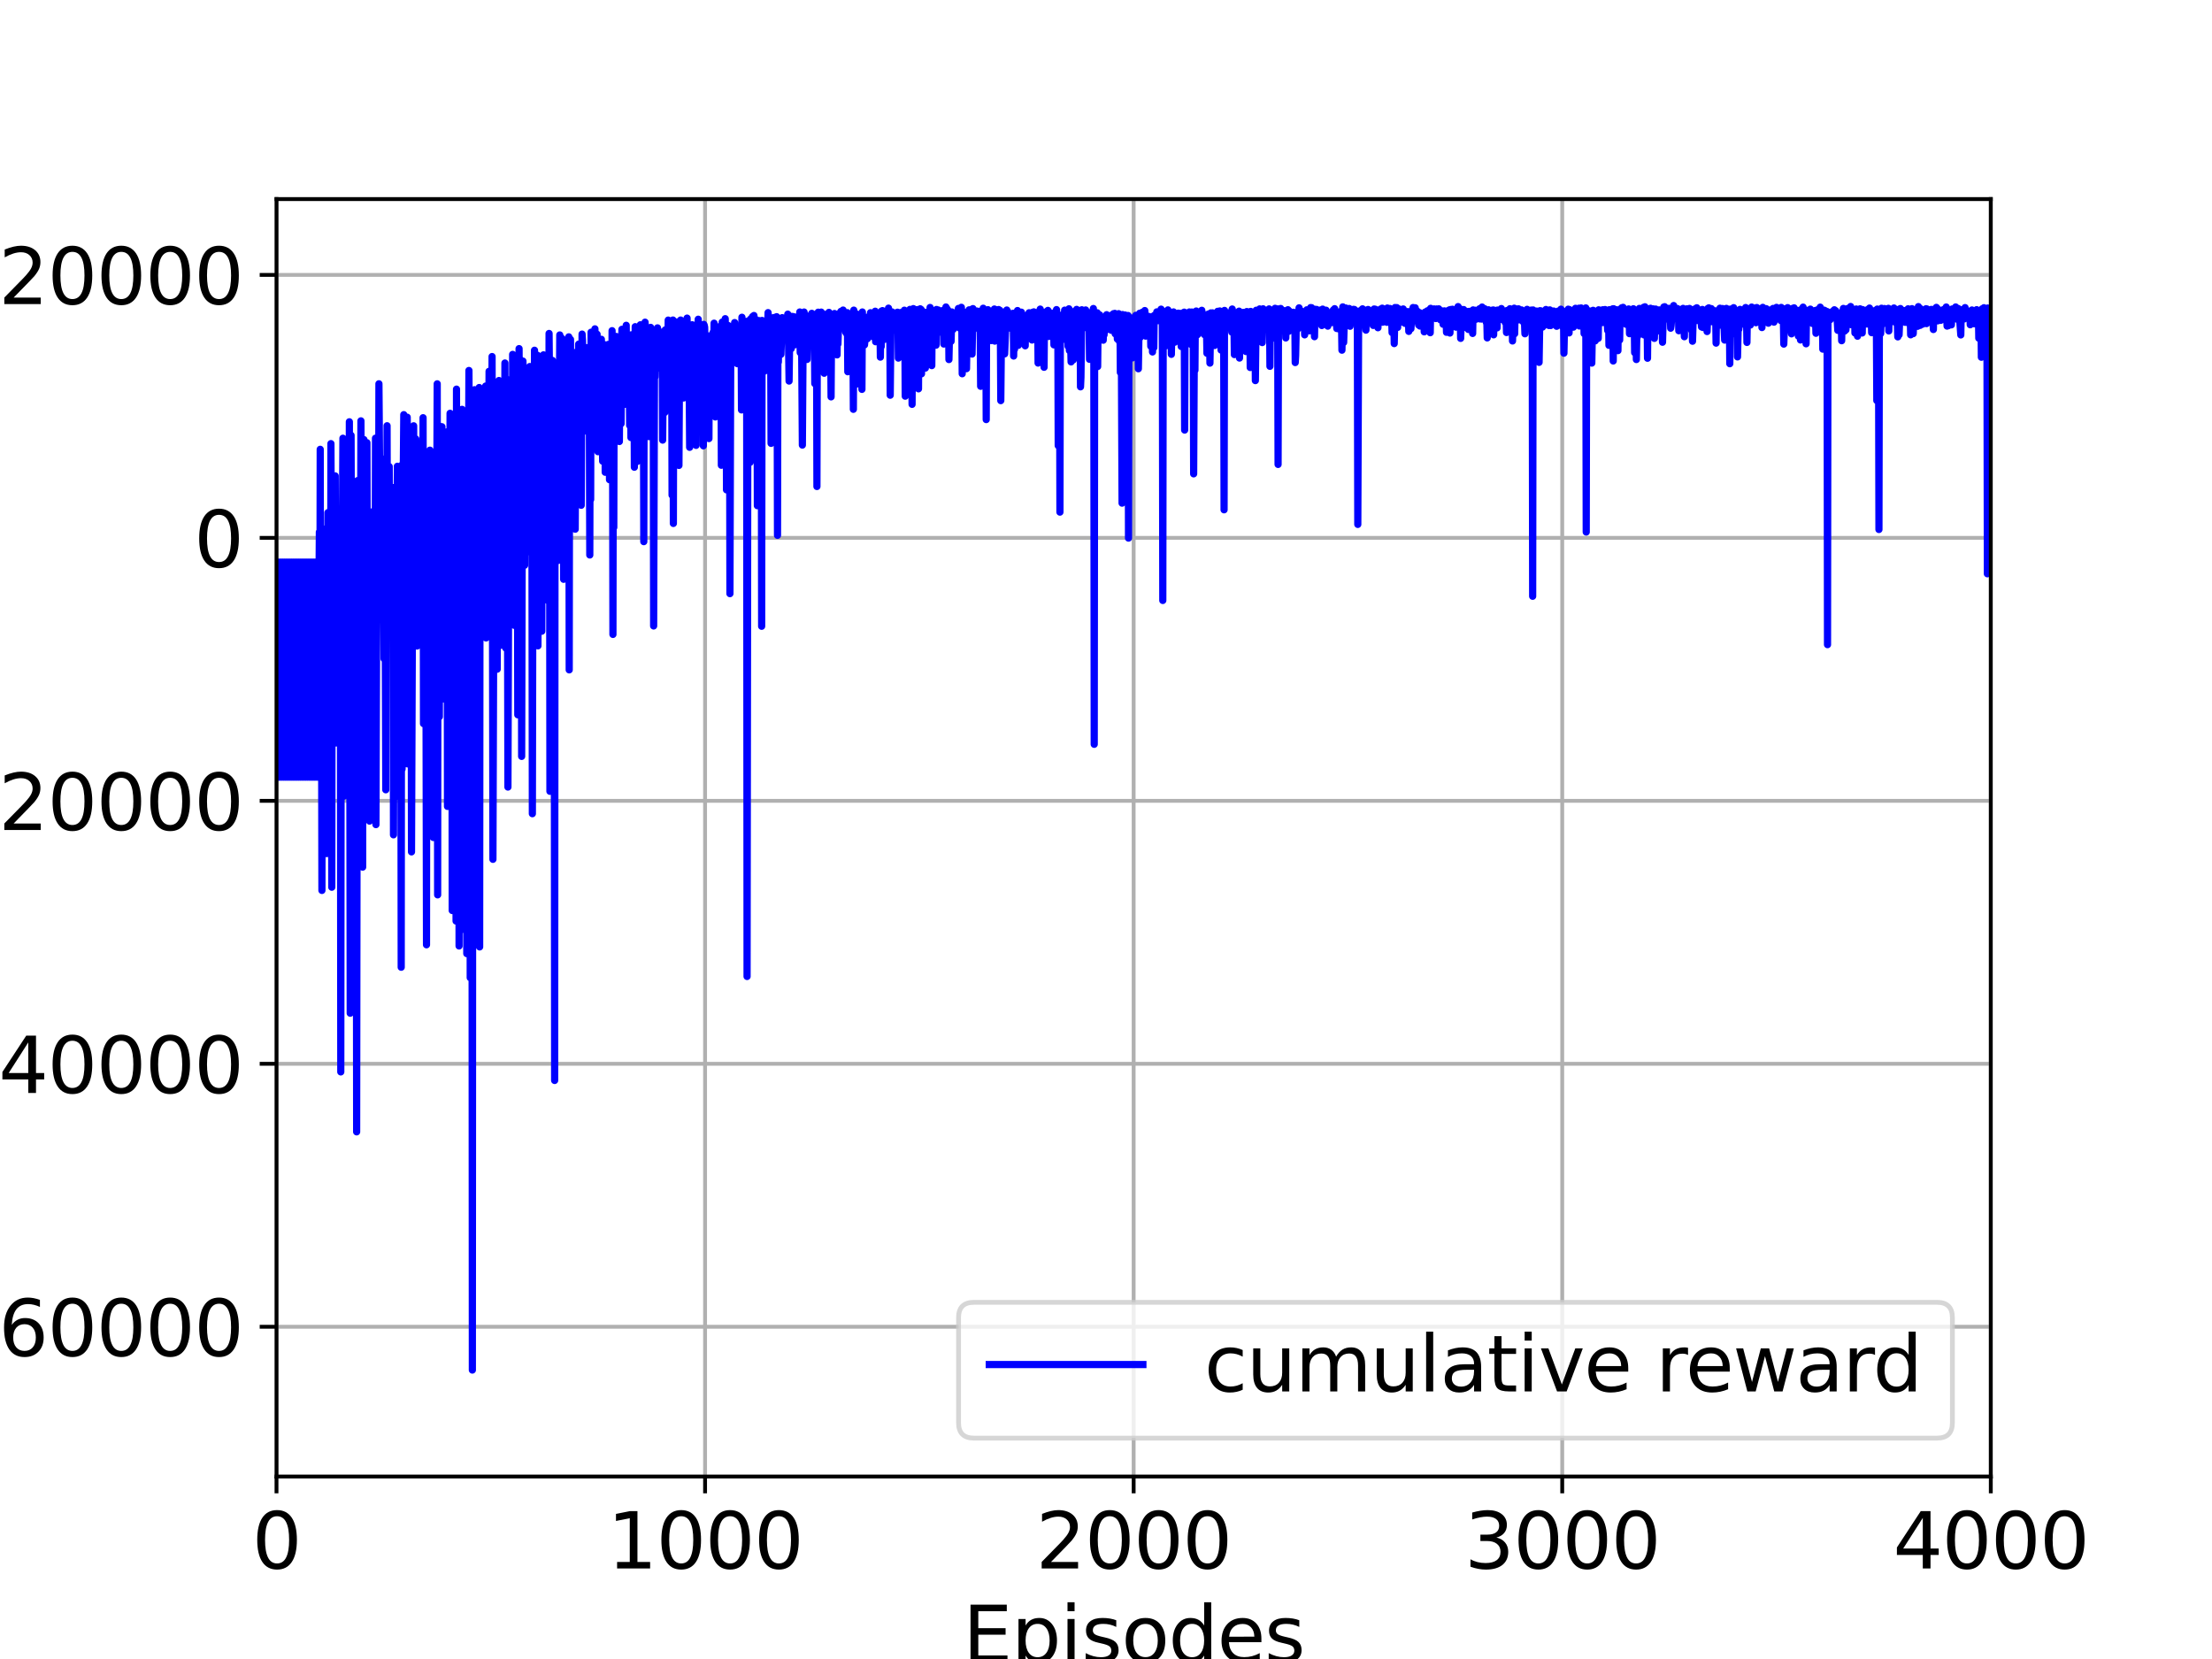 <?xml version="1.0" encoding="utf-8" standalone="no"?>
<!DOCTYPE svg PUBLIC "-//W3C//DTD SVG 1.1//EN"
  "http://www.w3.org/Graphics/SVG/1.1/DTD/svg11.dtd">
<svg height="345.6pt" version="1.1" viewBox="0 0 460.8 345.6" width="460.8pt" xmlns="http://www.w3.org/2000/svg" xmlns:xlink="http://www.w3.org/1999/xlink">
 <defs>
  <style type="text/css">*{stroke-linecap:butt;stroke-linejoin:round;}</style>
 </defs>
 <g id="figure_1">
  <g id="patch_1">
   <path d="M 0 345.6 
L 460.8 345.6 
L 460.8 0 
L 0 0 
z
" style="fill:#ffffff;"/>
  </g>
  <g id="axes_1">
   <g id="patch_2">
    <path d="M 57.6 307.584 
L 414.72 307.584 
L 414.72 41.472 
L 57.6 41.472 
z
" style="fill:#ffffff;"/>
   </g>
   <g id="matplotlib.axis_1">
    <g id="xtick_1">
     <g id="line2d_1">
      <path clip-path="url(#p3ddd64886c)" d="M 57.6 307.584 
L 57.6 41.472 
" style="fill:none;stroke:#b0b0b0;stroke-linecap:square;stroke-width:0.8;"/>
     </g>
     <g id="line2d_2">
      <defs>
       <path d="M 0 0 
L 0 3.5 
" id="mf094ea99ac" style="stroke:#000000;stroke-width:0.8;"/>
      </defs>
      <g>
       <use style="stroke:#000000;stroke-width:0.8;" x="57.6" xlink:href="#mf094ea99ac" y="307.584"/>
      </g>
     </g>
     <g id="text_1">
      <!-- 0 -->
      <g transform="translate(52.51 326.741)scale(0.16 -0.16)">
       <defs>
        <path d="M 2034 4250 
Q 1547 4250 1301 3770 
Q 1056 3291 1056 2328 
Q 1056 1369 1301 889 
Q 1547 409 2034 409 
Q 2525 409 2770 889 
Q 3016 1369 3016 2328 
Q 3016 3291 2770 3770 
Q 2525 4250 2034 4250 
z
M 2034 4750 
Q 2819 4750 3233 4129 
Q 3647 3509 3647 2328 
Q 3647 1150 3233 529 
Q 2819 -91 2034 -91 
Q 1250 -91 836 529 
Q 422 1150 422 2328 
Q 422 3509 836 4129 
Q 1250 4750 2034 4750 
z
" id="DejaVuSans-30" transform="scale(0.016)"/>
       </defs>
       <use xlink:href="#DejaVuSans-30"/>
      </g>
     </g>
    </g>
    <g id="xtick_2">
     <g id="line2d_3">
      <path clip-path="url(#p3ddd64886c)" d="M 146.88 307.584 
L 146.88 41.472 
" style="fill:none;stroke:#b0b0b0;stroke-linecap:square;stroke-width:0.8;"/>
     </g>
     <g id="line2d_4">
      <g>
       <use style="stroke:#000000;stroke-width:0.8;" x="146.88" xlink:href="#mf094ea99ac" y="307.584"/>
      </g>
     </g>
     <g id="text_2">
      <!-- 1000 -->
      <g transform="translate(126.52 326.741)scale(0.16 -0.16)">
       <defs>
        <path d="M 794 531 
L 1825 531 
L 1825 4091 
L 703 3866 
L 703 4441 
L 1819 4666 
L 2450 4666 
L 2450 531 
L 3481 531 
L 3481 0 
L 794 0 
L 794 531 
z
" id="DejaVuSans-31" transform="scale(0.016)"/>
       </defs>
       <use xlink:href="#DejaVuSans-31"/>
       <use x="63.623" xlink:href="#DejaVuSans-30"/>
       <use x="127.246" xlink:href="#DejaVuSans-30"/>
       <use x="190.869" xlink:href="#DejaVuSans-30"/>
      </g>
     </g>
    </g>
    <g id="xtick_3">
     <g id="line2d_5">
      <path clip-path="url(#p3ddd64886c)" d="M 236.16 307.584 
L 236.16 41.472 
" style="fill:none;stroke:#b0b0b0;stroke-linecap:square;stroke-width:0.8;"/>
     </g>
     <g id="line2d_6">
      <g>
       <use style="stroke:#000000;stroke-width:0.8;" x="236.16" xlink:href="#mf094ea99ac" y="307.584"/>
      </g>
     </g>
     <g id="text_3">
      <!-- 2000 -->
      <g transform="translate(215.8 326.741)scale(0.16 -0.16)">
       <defs>
        <path d="M 1228 531 
L 3431 531 
L 3431 0 
L 469 0 
L 469 531 
Q 828 903 1448 1529 
Q 2069 2156 2228 2338 
Q 2531 2678 2651 2914 
Q 2772 3150 2772 3378 
Q 2772 3750 2511 3984 
Q 2250 4219 1831 4219 
Q 1534 4219 1204 4116 
Q 875 4013 500 3803 
L 500 4441 
Q 881 4594 1212 4672 
Q 1544 4750 1819 4750 
Q 2544 4750 2975 4387 
Q 3406 4025 3406 3419 
Q 3406 3131 3298 2873 
Q 3191 2616 2906 2266 
Q 2828 2175 2409 1742 
Q 1991 1309 1228 531 
z
" id="DejaVuSans-32" transform="scale(0.016)"/>
       </defs>
       <use xlink:href="#DejaVuSans-32"/>
       <use x="63.623" xlink:href="#DejaVuSans-30"/>
       <use x="127.246" xlink:href="#DejaVuSans-30"/>
       <use x="190.869" xlink:href="#DejaVuSans-30"/>
      </g>
     </g>
    </g>
    <g id="xtick_4">
     <g id="line2d_7">
      <path clip-path="url(#p3ddd64886c)" d="M 325.44 307.584 
L 325.44 41.472 
" style="fill:none;stroke:#b0b0b0;stroke-linecap:square;stroke-width:0.8;"/>
     </g>
     <g id="line2d_8">
      <g>
       <use style="stroke:#000000;stroke-width:0.8;" x="325.44" xlink:href="#mf094ea99ac" y="307.584"/>
      </g>
     </g>
     <g id="text_4">
      <!-- 3000 -->
      <g transform="translate(305.08 326.741)scale(0.16 -0.16)">
       <defs>
        <path d="M 2597 2516 
Q 3050 2419 3304 2112 
Q 3559 1806 3559 1356 
Q 3559 666 3084 287 
Q 2609 -91 1734 -91 
Q 1441 -91 1130 -33 
Q 819 25 488 141 
L 488 750 
Q 750 597 1062 519 
Q 1375 441 1716 441 
Q 2309 441 2620 675 
Q 2931 909 2931 1356 
Q 2931 1769 2642 2001 
Q 2353 2234 1838 2234 
L 1294 2234 
L 1294 2753 
L 1863 2753 
Q 2328 2753 2575 2939 
Q 2822 3125 2822 3475 
Q 2822 3834 2567 4026 
Q 2313 4219 1838 4219 
Q 1578 4219 1281 4162 
Q 984 4106 628 3988 
L 628 4550 
Q 988 4650 1302 4700 
Q 1616 4750 1894 4750 
Q 2613 4750 3031 4423 
Q 3450 4097 3450 3541 
Q 3450 3153 3228 2886 
Q 3006 2619 2597 2516 
z
" id="DejaVuSans-33" transform="scale(0.016)"/>
       </defs>
       <use xlink:href="#DejaVuSans-33"/>
       <use x="63.623" xlink:href="#DejaVuSans-30"/>
       <use x="127.246" xlink:href="#DejaVuSans-30"/>
       <use x="190.869" xlink:href="#DejaVuSans-30"/>
      </g>
     </g>
    </g>
    <g id="xtick_5">
     <g id="line2d_9">
      <path clip-path="url(#p3ddd64886c)" d="M 414.72 307.584 
L 414.72 41.472 
" style="fill:none;stroke:#b0b0b0;stroke-linecap:square;stroke-width:0.8;"/>
     </g>
     <g id="line2d_10">
      <g>
       <use style="stroke:#000000;stroke-width:0.8;" x="414.72" xlink:href="#mf094ea99ac" y="307.584"/>
      </g>
     </g>
     <g id="text_5">
      <!-- 4000 -->
      <g transform="translate(394.36 326.741)scale(0.16 -0.16)">
       <defs>
        <path d="M 2419 4116 
L 825 1625 
L 2419 1625 
L 2419 4116 
z
M 2253 4666 
L 3047 4666 
L 3047 1625 
L 3713 1625 
L 3713 1100 
L 3047 1100 
L 3047 0 
L 2419 0 
L 2419 1100 
L 313 1100 
L 313 1709 
L 2253 4666 
z
" id="DejaVuSans-34" transform="scale(0.016)"/>
       </defs>
       <use xlink:href="#DejaVuSans-34"/>
       <use x="63.623" xlink:href="#DejaVuSans-30"/>
       <use x="127.246" xlink:href="#DejaVuSans-30"/>
       <use x="190.869" xlink:href="#DejaVuSans-30"/>
      </g>
     </g>
    </g>
    <g id="text_6">
     <!-- Episodes -->
     <g transform="translate(200.572 346.226)scale(0.16 -0.16)">
      <defs>
       <path d="M 628 4666 
L 3578 4666 
L 3578 4134 
L 1259 4134 
L 1259 2753 
L 3481 2753 
L 3481 2222 
L 1259 2222 
L 1259 531 
L 3634 531 
L 3634 0 
L 628 0 
L 628 4666 
z
" id="DejaVuSans-45" transform="scale(0.016)"/>
       <path d="M 1159 525 
L 1159 -1331 
L 581 -1331 
L 581 3500 
L 1159 3500 
L 1159 2969 
Q 1341 3281 1617 3432 
Q 1894 3584 2278 3584 
Q 2916 3584 3314 3078 
Q 3713 2572 3713 1747 
Q 3713 922 3314 415 
Q 2916 -91 2278 -91 
Q 1894 -91 1617 61 
Q 1341 213 1159 525 
z
M 3116 1747 
Q 3116 2381 2855 2742 
Q 2594 3103 2138 3103 
Q 1681 3103 1420 2742 
Q 1159 2381 1159 1747 
Q 1159 1113 1420 752 
Q 1681 391 2138 391 
Q 2594 391 2855 752 
Q 3116 1113 3116 1747 
z
" id="DejaVuSans-70" transform="scale(0.016)"/>
       <path d="M 603 3500 
L 1178 3500 
L 1178 0 
L 603 0 
L 603 3500 
z
M 603 4863 
L 1178 4863 
L 1178 4134 
L 603 4134 
L 603 4863 
z
" id="DejaVuSans-69" transform="scale(0.016)"/>
       <path d="M 2834 3397 
L 2834 2853 
Q 2591 2978 2328 3040 
Q 2066 3103 1784 3103 
Q 1356 3103 1142 2972 
Q 928 2841 928 2578 
Q 928 2378 1081 2264 
Q 1234 2150 1697 2047 
L 1894 2003 
Q 2506 1872 2764 1633 
Q 3022 1394 3022 966 
Q 3022 478 2636 193 
Q 2250 -91 1575 -91 
Q 1294 -91 989 -36 
Q 684 19 347 128 
L 347 722 
Q 666 556 975 473 
Q 1284 391 1588 391 
Q 1994 391 2212 530 
Q 2431 669 2431 922 
Q 2431 1156 2273 1281 
Q 2116 1406 1581 1522 
L 1381 1569 
Q 847 1681 609 1914 
Q 372 2147 372 2553 
Q 372 3047 722 3315 
Q 1072 3584 1716 3584 
Q 2034 3584 2315 3537 
Q 2597 3491 2834 3397 
z
" id="DejaVuSans-73" transform="scale(0.016)"/>
       <path d="M 1959 3097 
Q 1497 3097 1228 2736 
Q 959 2375 959 1747 
Q 959 1119 1226 758 
Q 1494 397 1959 397 
Q 2419 397 2687 759 
Q 2956 1122 2956 1747 
Q 2956 2369 2687 2733 
Q 2419 3097 1959 3097 
z
M 1959 3584 
Q 2709 3584 3137 3096 
Q 3566 2609 3566 1747 
Q 3566 888 3137 398 
Q 2709 -91 1959 -91 
Q 1206 -91 779 398 
Q 353 888 353 1747 
Q 353 2609 779 3096 
Q 1206 3584 1959 3584 
z
" id="DejaVuSans-6f" transform="scale(0.016)"/>
       <path d="M 2906 2969 
L 2906 4863 
L 3481 4863 
L 3481 0 
L 2906 0 
L 2906 525 
Q 2725 213 2448 61 
Q 2172 -91 1784 -91 
Q 1150 -91 751 415 
Q 353 922 353 1747 
Q 353 2572 751 3078 
Q 1150 3584 1784 3584 
Q 2172 3584 2448 3432 
Q 2725 3281 2906 2969 
z
M 947 1747 
Q 947 1113 1208 752 
Q 1469 391 1925 391 
Q 2381 391 2643 752 
Q 2906 1113 2906 1747 
Q 2906 2381 2643 2742 
Q 2381 3103 1925 3103 
Q 1469 3103 1208 2742 
Q 947 2381 947 1747 
z
" id="DejaVuSans-64" transform="scale(0.016)"/>
       <path d="M 3597 1894 
L 3597 1613 
L 953 1613 
Q 991 1019 1311 708 
Q 1631 397 2203 397 
Q 2534 397 2845 478 
Q 3156 559 3463 722 
L 3463 178 
Q 3153 47 2828 -22 
Q 2503 -91 2169 -91 
Q 1331 -91 842 396 
Q 353 884 353 1716 
Q 353 2575 817 3079 
Q 1281 3584 2069 3584 
Q 2775 3584 3186 3129 
Q 3597 2675 3597 1894 
z
M 3022 2063 
Q 3016 2534 2758 2815 
Q 2500 3097 2075 3097 
Q 1594 3097 1305 2825 
Q 1016 2553 972 2059 
L 3022 2063 
z
" id="DejaVuSans-65" transform="scale(0.016)"/>
      </defs>
      <use xlink:href="#DejaVuSans-45"/>
      <use x="63.184" xlink:href="#DejaVuSans-70"/>
      <use x="126.66" xlink:href="#DejaVuSans-69"/>
      <use x="154.443" xlink:href="#DejaVuSans-73"/>
      <use x="206.543" xlink:href="#DejaVuSans-6f"/>
      <use x="267.725" xlink:href="#DejaVuSans-64"/>
      <use x="331.201" xlink:href="#DejaVuSans-65"/>
      <use x="392.725" xlink:href="#DejaVuSans-73"/>
     </g>
    </g>
   </g>
   <g id="matplotlib.axis_2">
    <g id="ytick_1">
     <g id="line2d_11">
      <path clip-path="url(#p3ddd64886c)" d="M 57.6 276.389 
L 414.72 276.389 
" style="fill:none;stroke:#b0b0b0;stroke-linecap:square;stroke-width:0.8;"/>
     </g>
     <g id="line2d_12">
      <defs>
       <path d="M 0 0 
L -3.5 0 
" id="mb57258cfbe" style="stroke:#000000;stroke-width:0.8;"/>
      </defs>
      <g>
       <use style="stroke:#000000;stroke-width:0.8;" x="57.6" xlink:href="#mb57258cfbe" y="276.389"/>
      </g>
     </g>
     <g id="text_7">
      <!-- −60000 -->
      <g transform="translate(-13.707 282.467)scale(0.16 -0.16)">
       <defs>
        <path d="M 678 2272 
L 4684 2272 
L 4684 1741 
L 678 1741 
L 678 2272 
z
" id="DejaVuSans-2212" transform="scale(0.016)"/>
        <path d="M 2113 2584 
Q 1688 2584 1439 2293 
Q 1191 2003 1191 1497 
Q 1191 994 1439 701 
Q 1688 409 2113 409 
Q 2538 409 2786 701 
Q 3034 994 3034 1497 
Q 3034 2003 2786 2293 
Q 2538 2584 2113 2584 
z
M 3366 4563 
L 3366 3988 
Q 3128 4100 2886 4159 
Q 2644 4219 2406 4219 
Q 1781 4219 1451 3797 
Q 1122 3375 1075 2522 
Q 1259 2794 1537 2939 
Q 1816 3084 2150 3084 
Q 2853 3084 3261 2657 
Q 3669 2231 3669 1497 
Q 3669 778 3244 343 
Q 2819 -91 2113 -91 
Q 1303 -91 875 529 
Q 447 1150 447 2328 
Q 447 3434 972 4092 
Q 1497 4750 2381 4750 
Q 2619 4750 2861 4703 
Q 3103 4656 3366 4563 
z
" id="DejaVuSans-36" transform="scale(0.016)"/>
       </defs>
       <use xlink:href="#DejaVuSans-2212"/>
       <use x="83.789" xlink:href="#DejaVuSans-36"/>
       <use x="147.412" xlink:href="#DejaVuSans-30"/>
       <use x="211.035" xlink:href="#DejaVuSans-30"/>
       <use x="274.658" xlink:href="#DejaVuSans-30"/>
       <use x="338.281" xlink:href="#DejaVuSans-30"/>
      </g>
     </g>
    </g>
    <g id="ytick_2">
     <g id="line2d_13">
      <path clip-path="url(#p3ddd64886c)" d="M 57.6 221.609 
L 414.72 221.609 
" style="fill:none;stroke:#b0b0b0;stroke-linecap:square;stroke-width:0.8;"/>
     </g>
     <g id="line2d_14">
      <g>
       <use style="stroke:#000000;stroke-width:0.8;" x="57.6" xlink:href="#mb57258cfbe" y="221.609"/>
      </g>
     </g>
     <g id="text_8">
      <!-- −40000 -->
      <g transform="translate(-13.707 227.688)scale(0.16 -0.16)">
       <use xlink:href="#DejaVuSans-2212"/>
       <use x="83.789" xlink:href="#DejaVuSans-34"/>
       <use x="147.412" xlink:href="#DejaVuSans-30"/>
       <use x="211.035" xlink:href="#DejaVuSans-30"/>
       <use x="274.658" xlink:href="#DejaVuSans-30"/>
       <use x="338.281" xlink:href="#DejaVuSans-30"/>
      </g>
     </g>
    </g>
    <g id="ytick_3">
     <g id="line2d_15">
      <path clip-path="url(#p3ddd64886c)" d="M 57.6 166.829 
L 414.72 166.829 
" style="fill:none;stroke:#b0b0b0;stroke-linecap:square;stroke-width:0.8;"/>
     </g>
     <g id="line2d_16">
      <g>
       <use style="stroke:#000000;stroke-width:0.8;" x="57.6" xlink:href="#mb57258cfbe" y="166.829"/>
      </g>
     </g>
     <g id="text_9">
      <!-- −20000 -->
      <g transform="translate(-13.707 172.908)scale(0.16 -0.16)">
       <use xlink:href="#DejaVuSans-2212"/>
       <use x="83.789" xlink:href="#DejaVuSans-32"/>
       <use x="147.412" xlink:href="#DejaVuSans-30"/>
       <use x="211.035" xlink:href="#DejaVuSans-30"/>
       <use x="274.658" xlink:href="#DejaVuSans-30"/>
       <use x="338.281" xlink:href="#DejaVuSans-30"/>
      </g>
     </g>
    </g>
    <g id="ytick_4">
     <g id="line2d_17">
      <path clip-path="url(#p3ddd64886c)" d="M 57.6 112.049 
L 414.72 112.049 
" style="fill:none;stroke:#b0b0b0;stroke-linecap:square;stroke-width:0.8;"/>
     </g>
     <g id="line2d_18">
      <g>
       <use style="stroke:#000000;stroke-width:0.8;" x="57.6" xlink:href="#mb57258cfbe" y="112.049"/>
      </g>
     </g>
     <g id="text_10">
      <!-- 0 -->
      <g transform="translate(40.42 118.128)scale(0.16 -0.16)">
       <use xlink:href="#DejaVuSans-30"/>
      </g>
     </g>
    </g>
    <g id="ytick_5">
     <g id="line2d_19">
      <path clip-path="url(#p3ddd64886c)" d="M 57.6 57.27 
L 414.72 57.27 
" style="fill:none;stroke:#b0b0b0;stroke-linecap:square;stroke-width:0.8;"/>
     </g>
     <g id="line2d_20">
      <g>
       <use style="stroke:#000000;stroke-width:0.8;" x="57.6" xlink:href="#mb57258cfbe" y="57.27"/>
      </g>
     </g>
     <g id="text_11">
      <!-- 20000 -->
      <g transform="translate(-0.3 63.349)scale(0.16 -0.16)">
       <use xlink:href="#DejaVuSans-32"/>
       <use x="63.623" xlink:href="#DejaVuSans-30"/>
       <use x="127.246" xlink:href="#DejaVuSans-30"/>
       <use x="190.869" xlink:href="#DejaVuSans-30"/>
       <use x="254.492" xlink:href="#DejaVuSans-30"/>
      </g>
     </g>
    </g>
    <g id="text_12">
     <!-- Cumulative Reward -->
     <g transform="translate(-21.035 252.524)rotate(-90)scale(0.16 -0.16)">
      <defs>
       <path d="M 4122 4306 
L 4122 3641 
Q 3803 3938 3442 4084 
Q 3081 4231 2675 4231 
Q 1875 4231 1450 3742 
Q 1025 3253 1025 2328 
Q 1025 1406 1450 917 
Q 1875 428 2675 428 
Q 3081 428 3442 575 
Q 3803 722 4122 1019 
L 4122 359 
Q 3791 134 3420 21 
Q 3050 -91 2638 -91 
Q 1578 -91 968 557 
Q 359 1206 359 2328 
Q 359 3453 968 4101 
Q 1578 4750 2638 4750 
Q 3056 4750 3426 4639 
Q 3797 4528 4122 4306 
z
" id="DejaVuSans-43" transform="scale(0.016)"/>
       <path d="M 544 1381 
L 544 3500 
L 1119 3500 
L 1119 1403 
Q 1119 906 1312 657 
Q 1506 409 1894 409 
Q 2359 409 2629 706 
Q 2900 1003 2900 1516 
L 2900 3500 
L 3475 3500 
L 3475 0 
L 2900 0 
L 2900 538 
Q 2691 219 2414 64 
Q 2138 -91 1772 -91 
Q 1169 -91 856 284 
Q 544 659 544 1381 
z
M 1991 3584 
L 1991 3584 
z
" id="DejaVuSans-75" transform="scale(0.016)"/>
       <path d="M 3328 2828 
Q 3544 3216 3844 3400 
Q 4144 3584 4550 3584 
Q 5097 3584 5394 3201 
Q 5691 2819 5691 2113 
L 5691 0 
L 5113 0 
L 5113 2094 
Q 5113 2597 4934 2840 
Q 4756 3084 4391 3084 
Q 3944 3084 3684 2787 
Q 3425 2491 3425 1978 
L 3425 0 
L 2847 0 
L 2847 2094 
Q 2847 2600 2669 2842 
Q 2491 3084 2119 3084 
Q 1678 3084 1418 2786 
Q 1159 2488 1159 1978 
L 1159 0 
L 581 0 
L 581 3500 
L 1159 3500 
L 1159 2956 
Q 1356 3278 1631 3431 
Q 1906 3584 2284 3584 
Q 2666 3584 2933 3390 
Q 3200 3197 3328 2828 
z
" id="DejaVuSans-6d" transform="scale(0.016)"/>
       <path d="M 603 4863 
L 1178 4863 
L 1178 0 
L 603 0 
L 603 4863 
z
" id="DejaVuSans-6c" transform="scale(0.016)"/>
       <path d="M 2194 1759 
Q 1497 1759 1228 1600 
Q 959 1441 959 1056 
Q 959 750 1161 570 
Q 1363 391 1709 391 
Q 2188 391 2477 730 
Q 2766 1069 2766 1631 
L 2766 1759 
L 2194 1759 
z
M 3341 1997 
L 3341 0 
L 2766 0 
L 2766 531 
Q 2569 213 2275 61 
Q 1981 -91 1556 -91 
Q 1019 -91 701 211 
Q 384 513 384 1019 
Q 384 1609 779 1909 
Q 1175 2209 1959 2209 
L 2766 2209 
L 2766 2266 
Q 2766 2663 2505 2880 
Q 2244 3097 1772 3097 
Q 1472 3097 1187 3025 
Q 903 2953 641 2809 
L 641 3341 
Q 956 3463 1253 3523 
Q 1550 3584 1831 3584 
Q 2591 3584 2966 3190 
Q 3341 2797 3341 1997 
z
" id="DejaVuSans-61" transform="scale(0.016)"/>
       <path d="M 1172 4494 
L 1172 3500 
L 2356 3500 
L 2356 3053 
L 1172 3053 
L 1172 1153 
Q 1172 725 1289 603 
Q 1406 481 1766 481 
L 2356 481 
L 2356 0 
L 1766 0 
Q 1100 0 847 248 
Q 594 497 594 1153 
L 594 3053 
L 172 3053 
L 172 3500 
L 594 3500 
L 594 4494 
L 1172 4494 
z
" id="DejaVuSans-74" transform="scale(0.016)"/>
       <path d="M 191 3500 
L 800 3500 
L 1894 563 
L 2988 3500 
L 3597 3500 
L 2284 0 
L 1503 0 
L 191 3500 
z
" id="DejaVuSans-76" transform="scale(0.016)"/>
       <path id="DejaVuSans-20" transform="scale(0.016)"/>
       <path d="M 2841 2188 
Q 3044 2119 3236 1894 
Q 3428 1669 3622 1275 
L 4263 0 
L 3584 0 
L 2988 1197 
Q 2756 1666 2539 1819 
Q 2322 1972 1947 1972 
L 1259 1972 
L 1259 0 
L 628 0 
L 628 4666 
L 2053 4666 
Q 2853 4666 3247 4331 
Q 3641 3997 3641 3322 
Q 3641 2881 3436 2590 
Q 3231 2300 2841 2188 
z
M 1259 4147 
L 1259 2491 
L 2053 2491 
Q 2509 2491 2742 2702 
Q 2975 2913 2975 3322 
Q 2975 3731 2742 3939 
Q 2509 4147 2053 4147 
L 1259 4147 
z
" id="DejaVuSans-52" transform="scale(0.016)"/>
       <path d="M 269 3500 
L 844 3500 
L 1563 769 
L 2278 3500 
L 2956 3500 
L 3675 769 
L 4391 3500 
L 4966 3500 
L 4050 0 
L 3372 0 
L 2619 2869 
L 1863 0 
L 1184 0 
L 269 3500 
z
" id="DejaVuSans-77" transform="scale(0.016)"/>
       <path d="M 2631 2963 
Q 2534 3019 2420 3045 
Q 2306 3072 2169 3072 
Q 1681 3072 1420 2755 
Q 1159 2438 1159 1844 
L 1159 0 
L 581 0 
L 581 3500 
L 1159 3500 
L 1159 2956 
Q 1341 3275 1631 3429 
Q 1922 3584 2338 3584 
Q 2397 3584 2469 3576 
Q 2541 3569 2628 3553 
L 2631 2963 
z
" id="DejaVuSans-72" transform="scale(0.016)"/>
      </defs>
      <use xlink:href="#DejaVuSans-43"/>
      <use x="69.824" xlink:href="#DejaVuSans-75"/>
      <use x="133.203" xlink:href="#DejaVuSans-6d"/>
      <use x="230.615" xlink:href="#DejaVuSans-75"/>
      <use x="293.994" xlink:href="#DejaVuSans-6c"/>
      <use x="321.777" xlink:href="#DejaVuSans-61"/>
      <use x="383.057" xlink:href="#DejaVuSans-74"/>
      <use x="422.266" xlink:href="#DejaVuSans-69"/>
      <use x="450.049" xlink:href="#DejaVuSans-76"/>
      <use x="509.229" xlink:href="#DejaVuSans-65"/>
      <use x="570.752" xlink:href="#DejaVuSans-20"/>
      <use x="602.539" xlink:href="#DejaVuSans-52"/>
      <use x="667.521" xlink:href="#DejaVuSans-65"/>
      <use x="729.045" xlink:href="#DejaVuSans-77"/>
      <use x="810.832" xlink:href="#DejaVuSans-61"/>
      <use x="872.111" xlink:href="#DejaVuSans-72"/>
      <use x="911.475" xlink:href="#DejaVuSans-64"/>
     </g>
    </g>
   </g>
   <g id="line2d_21">
    <path clip-path="url(#p3ddd64886c)" d="M 57.6 161.895 
L 57.689 128.41 
L 57.779 135.755 
L 57.868 117.095 
L 57.957 161.895 
L 58.046 128.41 
L 58.136 135.755 
L 58.225 117.095 
L 58.314 161.895 
L 58.404 128.41 
L 58.493 135.755 
L 58.582 117.095 
L 58.671 161.895 
L 58.761 128.41 
L 58.85 135.755 
L 58.939 117.095 
L 59.028 161.895 
L 59.118 128.41 
L 59.207 135.755 
L 59.296 117.095 
L 59.386 161.895 
L 59.475 128.41 
L 59.564 135.755 
L 59.653 117.095 
L 59.743 161.895 
L 59.832 128.41 
L 59.921 135.755 
L 60.011 117.095 
L 60.1 161.895 
L 60.189 128.41 
L 60.278 135.755 
L 60.368 117.095 
L 60.457 161.895 
L 60.546 128.41 
L 60.636 135.755 
L 60.725 117.095 
L 60.814 161.895 
L 60.903 128.41 
L 60.993 135.755 
L 61.082 117.095 
L 61.171 161.895 
L 61.26 128.41 
L 61.35 135.755 
L 61.439 117.095 
L 61.528 161.895 
L 61.618 128.41 
L 61.707 135.755 
L 61.796 117.095 
L 61.885 161.895 
L 61.975 128.41 
L 62.064 135.755 
L 62.153 117.095 
L 62.243 161.895 
L 62.332 128.41 
L 62.421 135.755 
L 62.51 117.095 
L 62.6 161.895 
L 62.689 128.41 
L 62.778 135.755 
L 62.868 117.095 
L 62.957 161.895 
L 63.046 128.41 
L 63.135 135.755 
L 63.225 117.095 
L 63.314 161.895 
L 63.403 128.41 
L 63.492 135.755 
L 63.582 117.095 
L 63.671 161.895 
L 63.76 128.41 
L 63.85 135.755 
L 63.939 117.095 
L 64.028 161.895 
L 64.117 128.41 
L 64.207 135.755 
L 64.296 117.095 
L 64.385 161.895 
L 64.475 128.41 
L 64.564 135.755 
L 64.653 117.095 
L 64.742 161.895 
L 64.832 128.41 
L 64.921 135.755 
L 65.01 117.095 
L 65.1 161.895 
L 65.189 128.41 
L 65.278 135.755 
L 65.367 117.095 
L 65.457 161.895 
L 65.546 128.41 
L 65.635 135.755 
L 65.724 117.095 
L 65.814 161.895 
L 65.903 128.41 
L 65.992 135.755 
L 66.082 117.095 
L 66.171 161.895 
L 66.26 128.41 
L 66.349 135.755 
L 66.528 110.834 
L 66.617 145.302 
L 66.707 93.599 
L 66.796 154.807 
L 66.885 129.195 
L 66.974 138.878 
L 67.064 185.494 
L 67.153 116.017 
L 67.242 131.097 
L 67.332 155.404 
L 67.421 121.201 
L 67.51 162.236 
L 67.599 115.955 
L 67.778 144.406 
L 67.956 124.423 
L 68.046 177.818 
L 68.135 109.903 
L 68.224 128.661 
L 68.314 106.788 
L 68.403 164.585 
L 68.492 112.59 
L 68.581 112.765 
L 68.76 121.06 
L 68.849 152.984 
L 68.939 92.415 
L 69.028 113.531 
L 69.117 184.823 
L 69.206 113.765 
L 69.296 116.706 
L 69.385 154.771 
L 69.474 102.27 
L 69.564 152.075 
L 69.653 142.346 
L 69.742 129.93 
L 69.831 99.138 
L 70.01 154.769 
L 70.099 119.435 
L 70.188 152.649 
L 70.456 112.081 
L 70.546 116.255 
L 70.635 132.776 
L 70.813 108.027 
L 70.903 117.708 
L 70.992 223.296 
L 71.081 132.55 
L 71.171 135.694 
L 71.438 91.293 
L 71.528 108.194 
L 71.617 165.866 
L 71.706 93.656 
L 71.796 96.575 
L 71.885 132.459 
L 71.974 114.888 
L 72.153 131.99 
L 72.331 93.777 
L 72.42 129.596 
L 72.51 128.913 
L 72.599 106.833 
L 72.688 164.114 
L 72.778 87.866 
L 72.956 211.07 
L 73.135 90.686 
L 73.403 185.209 
L 73.492 106.885 
L 73.581 124.541 
L 73.849 108.591 
L 73.938 154.151 
L 74.028 101.828 
L 74.117 168.204 
L 74.206 144.412 
L 74.295 235.786 
L 74.474 100.124 
L 74.563 133.706 
L 74.652 108.621 
L 74.742 109.074 
L 74.831 121.198 
L 74.92 111.033 
L 75.01 158.905 
L 75.188 87.671 
L 75.367 144.1 
L 75.456 109.875 
L 75.545 180.637 
L 75.635 92.035 
L 75.724 100.268 
L 75.813 91.575 
L 75.992 137.178 
L 76.081 130.139 
L 76.17 92.457 
L 76.26 139.312 
L 76.438 92.222 
L 76.527 126.839 
L 76.617 125.311 
L 76.706 108.589 
L 76.795 137.561 
L 76.884 118.057 
L 76.974 171.051 
L 77.152 110.487 
L 77.242 149.359 
L 77.331 130.38 
L 77.42 141.851 
L 77.509 140.033 
L 77.599 112.04 
L 77.688 147.155 
L 77.777 106.507 
L 78.045 164.666 
L 78.224 91.28 
L 78.313 171.783 
L 78.581 98.651 
L 78.67 118.105 
L 78.759 114.873 
L 78.849 123.09 
L 78.938 79.949 
L 79.206 112.471 
L 79.295 115.026 
L 79.384 129.094 
L 79.474 95.552 
L 79.563 98.042 
L 79.652 98.595 
L 79.741 108.423 
L 79.831 101.69 
L 80.009 137.223 
L 80.188 111.205 
L 80.366 164.522 
L 80.456 114.268 
L 80.545 127.177 
L 80.634 88.688 
L 80.724 121.786 
L 80.813 114.952 
L 80.902 107.864 
L 80.991 112.839 
L 81.081 97.195 
L 81.259 128.634 
L 81.348 124.073 
L 81.438 131.678 
L 81.527 108.533 
L 81.616 115.313 
L 81.706 113.788 
L 81.884 101.568 
L 81.973 173.908 
L 82.152 105.558 
L 82.331 166.009 
L 82.42 135.869 
L 82.509 145.14 
L 82.598 137.176 
L 82.777 97.133 
L 82.866 115.061 
L 82.956 106.172 
L 83.045 152.221 
L 83.134 122.929 
L 83.223 145.948 
L 83.313 116.782 
L 83.402 139.422 
L 83.491 123.547 
L 83.58 201.495 
L 83.67 96.922 
L 83.759 160.213 
L 83.938 106.653 
L 84.116 86.38 
L 84.295 125.745 
L 84.384 95.415 
L 84.473 135.393 
L 84.563 109.282 
L 84.741 159.101 
L 84.83 86.913 
L 85.009 152.433 
L 85.098 106.404 
L 85.188 129.388 
L 85.366 89.31 
L 85.545 159.526 
L 85.634 123.069 
L 85.723 177.461 
L 85.902 131.178 
L 85.991 132.652 
L 86.17 88.7 
L 86.259 120.669 
L 86.437 94.714 
L 86.527 94.537 
L 86.616 91.438 
L 86.705 98.018 
L 86.884 134.585 
L 86.973 133.439 
L 87.152 100.001 
L 87.241 103.776 
L 87.33 97.604 
L 87.42 98.474 
L 87.509 122.073 
L 87.598 92.656 
L 87.866 134.21 
L 87.955 125.822 
L 88.044 127.548 
L 88.134 87.015 
L 88.223 150.75 
L 88.312 113.699 
L 88.402 121.163 
L 88.491 104.118 
L 88.58 109.161 
L 88.669 102.898 
L 88.848 196.815 
L 88.937 97.029 
L 89.027 141.085 
L 89.116 108.939 
L 89.205 167.663 
L 89.294 94.226 
L 89.384 127.632 
L 89.473 119.868 
L 89.562 93.781 
L 89.652 101.253 
L 89.83 125.03 
L 89.919 135.117 
L 90.009 107.521 
L 90.098 149.89 
L 90.187 118.999 
L 90.276 174.468 
L 90.455 96.568 
L 90.544 112.167 
L 90.634 101.258 
L 90.723 103.109 
L 90.812 108.553 
L 90.901 124.172 
L 91.08 79.958 
L 91.169 186.415 
L 91.259 94.039 
L 91.348 142.545 
L 91.437 88.681 
L 91.526 149.306 
L 91.616 89.728 
L 91.705 103.229 
L 91.794 120.54 
L 91.884 101.199 
L 91.973 126.734 
L 92.062 88.891 
L 92.151 141.38 
L 92.241 93.469 
L 92.33 145.62 
L 92.508 110.137 
L 92.598 121.216 
L 92.687 104.566 
L 92.776 144.162 
L 92.955 97.403 
L 93.044 100.744 
L 93.133 89.958 
L 93.223 167.989 
L 93.401 106.639 
L 93.58 143.252 
L 93.758 86.098 
L 93.848 117.783 
L 93.937 94.638 
L 94.026 125.43 
L 94.116 90.944 
L 94.205 189.676 
L 94.383 90.609 
L 94.473 93.379 
L 94.562 113.251 
L 94.651 98.296 
L 94.74 112.096 
L 94.83 90.736 
L 94.919 98.755 
L 95.008 191.872 
L 95.098 81.064 
L 95.187 180.984 
L 95.365 101.513 
L 95.455 105.852 
L 95.544 91.285 
L 95.633 197.062 
L 95.723 101.789 
L 95.901 193.822 
L 95.99 93.454 
L 96.08 189.299 
L 96.258 85.273 
L 96.348 156.044 
L 96.705 88.804 
L 96.883 178.721 
L 96.972 85.988 
L 97.24 198.659 
L 97.419 118.515 
L 97.508 122.629 
L 97.687 77.175 
L 97.776 94.794 
L 97.865 92.313 
L 97.955 203.67 
L 98.133 102.04 
L 98.222 167.358 
L 98.312 130.349 
L 98.401 285.408 
L 98.49 116.321 
L 98.58 121.421 
L 98.847 81.183 
L 98.937 86.373 
L 99.204 190.17 
L 99.383 89.565 
L 99.562 97.877 
L 99.651 121.364 
L 99.829 80.726 
L 99.919 197.261 
L 100.008 92.543 
L 100.097 132.982 
L 100.187 110.407 
L 100.365 128.57 
L 100.544 88.375 
L 100.722 121.166 
L 100.901 87.389 
L 101.079 114.402 
L 101.169 80.423 
L 101.258 132.899 
L 101.436 81.212 
L 101.526 83.346 
L 101.704 97.781 
L 101.794 96.128 
L 101.883 77.347 
L 101.972 89.519 
L 102.061 82.173 
L 102.151 103.585 
L 102.24 83.76 
L 102.329 118.232 
L 102.508 74.273 
L 102.686 179.012 
L 102.954 100.377 
L 103.044 82.732 
L 103.133 108.785 
L 103.222 83.194 
L 103.401 92.208 
L 103.49 95.332 
L 103.579 139.405 
L 103.668 87.394 
L 103.758 88.456 
L 103.936 79.268 
L 104.115 102.243 
L 104.293 85.166 
L 104.472 134.406 
L 104.561 99.667 
L 104.651 112.433 
L 104.74 80.734 
L 104.829 107.18 
L 105.008 81.524 
L 105.097 102.971 
L 105.186 75.619 
L 105.365 135.011 
L 105.543 78.98 
L 105.633 79.481 
L 105.811 163.958 
L 106.079 85.781 
L 106.168 114.863 
L 106.258 80.432 
L 106.436 107.904 
L 106.525 104.04 
L 106.615 95.163 
L 106.704 117 
L 106.793 73.826 
L 107.15 130.275 
L 107.24 92.567 
L 107.329 94.772 
L 107.508 85.24 
L 107.597 96.525 
L 107.686 128.197 
L 107.775 104.739 
L 107.865 148.906 
L 108.132 72.623 
L 108.222 92.436 
L 108.4 74.93 
L 108.49 77.156 
L 108.579 96.597 
L 108.668 157.569 
L 108.847 87.016 
L 108.936 75.219 
L 109.204 86.141 
L 109.293 117.751 
L 109.382 84.478 
L 109.472 89.877 
L 109.561 91.5 
L 109.65 115.057 
L 109.74 83.38 
L 109.829 90.481 
L 109.918 90.842 
L 110.007 102.851 
L 110.097 84.211 
L 110.186 85.607 
L 110.275 88.518 
L 110.364 76.354 
L 110.543 94.201 
L 110.632 76.87 
L 110.811 105.179 
L 110.9 169.509 
L 111.079 81.317 
L 111.168 94.081 
L 111.257 126.831 
L 111.347 72.961 
L 111.436 97.392 
L 111.525 92.385 
L 111.614 85.28 
L 111.704 86.196 
L 111.793 100.516 
L 111.972 74.008 
L 112.061 134.544 
L 112.239 81.92 
L 112.329 78.296 
L 112.507 99.377 
L 112.596 98.915 
L 112.686 77.204 
L 112.775 78.404 
L 112.864 131.497 
L 112.954 91.595 
L 113.043 93.431 
L 113.221 73.921 
L 113.311 93.12 
L 113.4 81.944 
L 113.489 90.734 
L 113.579 85.251 
L 113.668 93.23 
L 113.757 74.515 
L 113.936 87.471 
L 114.025 77.947 
L 114.114 88.603 
L 114.204 125.159 
L 114.293 117.495 
L 114.382 69.466 
L 114.471 79.026 
L 114.561 164.845 
L 114.65 144.87 
L 114.739 81.262 
L 114.828 87.963 
L 114.918 138.979 
L 115.096 75.085 
L 115.275 119.193 
L 115.364 83.033 
L 115.453 107.748 
L 115.543 225.08 
L 115.632 83.641 
L 115.721 86.652 
L 115.811 91.939 
L 115.9 78.635 
L 115.989 88.191 
L 116.078 85.07 
L 116.168 76.446 
L 116.257 116.758 
L 116.346 80.074 
L 116.436 84.915 
L 116.525 82.505 
L 116.614 69.774 
L 116.703 110.782 
L 116.793 75.722 
L 116.882 82.993 
L 117.06 70.489 
L 117.15 106.108 
L 117.328 74.994 
L 117.418 120.679 
L 117.596 80.668 
L 117.775 108.76 
L 118.043 72.106 
L 118.31 86.725 
L 118.489 70.17 
L 118.578 139.546 
L 118.668 71.835 
L 118.757 80.089 
L 118.846 70.707 
L 118.935 94.473 
L 119.114 73.645 
L 119.203 82.617 
L 119.292 75.226 
L 119.382 84.47 
L 119.471 79.591 
L 119.56 101.677 
L 119.739 84.906 
L 119.828 110.243 
L 120.007 73.378 
L 120.364 93.197 
L 120.453 90.217 
L 120.542 71.694 
L 120.632 73.524 
L 120.721 82.6 
L 120.9 72.436 
L 121.078 105.263 
L 121.257 69.596 
L 121.346 70.931 
L 121.435 77.006 
L 121.524 76.565 
L 121.703 77.371 
L 121.792 74.075 
L 121.882 79.537 
L 121.971 78.165 
L 122.06 89.78 
L 122.239 72.418 
L 122.328 72.972 
L 122.417 72.473 
L 122.596 89.266 
L 122.685 75.121 
L 122.774 85.991 
L 122.864 115.615 
L 122.953 77.218 
L 123.042 104.061 
L 123.132 69.206 
L 123.221 77.25 
L 123.31 84.476 
L 123.399 84.102 
L 123.578 72.753 
L 123.667 81.948 
L 123.756 70.664 
L 123.846 72.411 
L 123.935 68.506 
L 124.024 81.429 
L 124.203 70.284 
L 124.292 90.221 
L 124.381 69.625 
L 124.471 75.312 
L 124.56 94.091 
L 124.739 72.267 
L 124.828 75.925 
L 124.917 73.609 
L 125.006 93.798 
L 125.096 75.015 
L 125.185 79.698 
L 125.274 70.682 
L 125.453 86.916 
L 125.542 96.078 
L 125.631 73.562 
L 125.721 82.145 
L 125.81 79.381 
L 125.899 71.791 
L 125.988 78.133 
L 126.078 98.38 
L 126.167 90.228 
L 126.256 92.705 
L 126.435 83.092 
L 126.524 84.584 
L 126.703 71.75 
L 126.792 80.423 
L 126.881 75.232 
L 126.971 99.935 
L 127.149 77.697 
L 127.238 75.946 
L 127.328 78.099 
L 127.417 97.189 
L 127.506 68.887 
L 127.596 80.768 
L 127.685 132.16 
L 127.774 80.873 
L 127.863 109.864 
L 127.953 72.212 
L 128.042 74.58 
L 128.131 72.132 
L 128.22 72.382 
L 128.31 86.142 
L 128.399 70.093 
L 128.488 72.29 
L 128.756 78.166 
L 128.845 75.527 
L 129.024 91.976 
L 129.113 79.157 
L 129.203 87.362 
L 129.292 73.034 
L 129.381 88.262 
L 129.56 68.598 
L 129.828 76.962 
L 130.006 69.025 
L 130.185 84.228 
L 130.274 82.632 
L 130.363 79.631 
L 130.452 67.764 
L 130.542 80.404 
L 130.631 71.001 
L 130.72 75.452 
L 130.81 74.315 
L 130.899 74.98 
L 130.988 78.176 
L 131.077 75.266 
L 131.167 88.614 
L 131.345 70.191 
L 131.435 91.15 
L 131.524 69.746 
L 131.613 77.434 
L 131.702 70.092 
L 131.792 75.422 
L 131.881 91.356 
L 131.97 89.389 
L 132.06 75.634 
L 132.149 97.331 
L 132.327 68.051 
L 132.417 92.144 
L 132.506 73.739 
L 132.595 75.904 
L 132.684 70.235 
L 132.774 96.128 
L 132.863 84.774 
L 132.952 92.834 
L 133.131 71.234 
L 133.22 76.372 
L 133.309 90.996 
L 133.399 67.657 
L 133.488 83.339 
L 133.756 75.164 
L 133.845 82.817 
L 133.934 69.937 
L 134.024 74.166 
L 134.113 112.833 
L 134.202 70.253 
L 134.292 77.595 
L 134.381 67.117 
L 134.47 69.371 
L 134.559 85.865 
L 134.649 69.122 
L 134.827 77.315 
L 135.095 69.233 
L 135.184 90.955 
L 135.274 70.892 
L 135.363 88.123 
L 135.541 68.198 
L 135.631 82.357 
L 135.809 69.454 
L 135.899 68.934 
L 135.988 70.116 
L 136.077 73.931 
L 136.166 130.4 
L 136.345 75.574 
L 136.434 78.537 
L 136.613 69.268 
L 136.702 76.767 
L 136.791 71.136 
L 136.881 72.477 
L 136.97 68.299 
L 137.059 71.987 
L 137.148 68.812 
L 137.238 69.216 
L 137.416 76.679 
L 137.506 76.368 
L 137.595 70.526 
L 137.684 74.88 
L 137.952 70.28 
L 138.041 91.681 
L 138.22 71.553 
L 138.309 72.993 
L 138.488 85.922 
L 138.577 68.722 
L 138.666 69.237 
L 138.756 79.056 
L 138.845 68.783 
L 139.023 79.557 
L 139.202 66.681 
L 139.38 73.018 
L 139.47 68.834 
L 139.559 76.392 
L 139.827 69.543 
L 139.916 71.316 
L 140.005 103.152 
L 140.184 66.667 
L 140.273 109.042 
L 140.363 70.34 
L 140.452 72.66 
L 140.541 70.992 
L 140.63 71.173 
L 140.809 87.948 
L 140.898 67.405 
L 140.988 78.957 
L 141.077 67.065 
L 141.255 78.361 
L 141.345 73.148 
L 141.434 96.957 
L 141.612 67.412 
L 141.702 81.28 
L 141.791 66.668 
L 141.88 69.178 
L 141.97 78.896 
L 142.148 71.952 
L 142.237 67.834 
L 142.416 82.908 
L 142.595 68.308 
L 142.684 78.251 
L 142.773 76.776 
L 142.952 68.888 
L 143.041 70.939 
L 143.13 66.268 
L 143.309 78.577 
L 143.487 67.935 
L 143.666 93.187 
L 143.755 69.654 
L 143.844 71.62 
L 144.023 82.067 
L 144.202 67.65 
L 144.291 72.254 
L 144.469 68.388 
L 144.559 72.671 
L 144.648 71.574 
L 144.737 67.761 
L 144.916 71.177 
L 145.005 92.777 
L 145.094 67.652 
L 145.184 71.243 
L 145.362 79.89 
L 145.452 66.502 
L 145.719 81.268 
L 145.809 75.002 
L 145.987 79.637 
L 146.166 68.408 
L 146.255 71.662 
L 146.434 69.952 
L 146.523 92.873 
L 146.612 67.576 
L 146.701 67.74 
L 146.791 68.168 
L 146.88 71.934 
L 147.059 70.22 
L 147.148 86.856 
L 147.326 72.989 
L 147.416 78.99 
L 147.505 72.709 
L 147.684 91.364 
L 147.773 69.968 
L 147.862 77.778 
L 148.041 71.068 
L 148.13 73.067 
L 148.308 75.643 
L 148.398 80.08 
L 148.576 69.188 
L 148.666 75.901 
L 148.755 67.326 
L 148.844 69.658 
L 148.933 68.15 
L 149.023 86.861 
L 149.201 68.311 
L 149.291 68.062 
L 149.38 69.189 
L 149.469 68.422 
L 149.558 69.079 
L 149.648 76.543 
L 149.737 68.62 
L 149.826 76.681 
L 150.005 69.094 
L 150.094 67.93 
L 150.183 69.334 
L 150.273 96.92 
L 150.451 67.094 
L 150.54 78.347 
L 150.63 71.737 
L 150.719 75.109 
L 150.808 68.272 
L 150.898 73.062 
L 151.076 66.385 
L 151.165 71.033 
L 151.255 68.367 
L 151.344 102.041 
L 151.523 69.057 
L 151.612 70.035 
L 151.701 67.806 
L 151.79 72.041 
L 151.88 68.499 
L 151.969 72.383 
L 152.058 123.67 
L 152.237 69.662 
L 152.326 71.56 
L 152.505 68.601 
L 152.594 69.813 
L 152.683 68.512 
L 152.772 68.682 
L 152.862 71.598 
L 153.04 67.194 
L 153.219 71.855 
L 153.308 67.997 
L 153.397 68.762 
L 153.487 68.103 
L 153.576 75.759 
L 153.665 68.165 
L 153.844 73.828 
L 153.933 71.324 
L 154.022 75.655 
L 154.201 71.213 
L 154.38 67.867 
L 154.469 85.394 
L 154.558 66.087 
L 154.647 68.784 
L 154.737 75.388 
L 154.826 74.958 
L 155.004 67.746 
L 155.094 73.945 
L 155.183 68.482 
L 155.272 69.448 
L 155.362 72.955 
L 155.451 66.952 
L 155.54 67.279 
L 155.629 203.418 
L 155.808 67.445 
L 155.987 82.455 
L 156.076 66.731 
L 156.165 67.181 
L 156.254 96.322 
L 156.433 66.375 
L 156.522 69.772 
L 156.612 88.9 
L 156.79 65.928 
L 156.969 68.825 
L 157.058 65.721 
L 157.236 71.154 
L 157.326 70.832 
L 157.415 77.528 
L 157.594 66.628 
L 157.683 68.898 
L 157.772 105.342 
L 157.861 71.442 
L 157.951 73.918 
L 158.04 74.076 
L 158.129 99.626 
L 158.219 66.792 
L 158.308 72.27 
L 158.397 92.451 
L 158.576 68.3 
L 158.665 130.464 
L 158.754 66.753 
L 158.844 70.692 
L 158.933 69.275 
L 159.111 70.05 
L 159.201 69.816 
L 159.29 77.302 
L 159.379 69.056 
L 159.468 69.138 
L 159.558 71.607 
L 159.647 68.247 
L 159.736 70.767 
L 159.915 68.579 
L 160.004 65.125 
L 160.183 67.584 
L 160.272 67.653 
L 160.361 71.172 
L 160.451 68.222 
L 160.54 69.26 
L 160.629 92.364 
L 160.718 69.503 
L 160.808 72.83 
L 161.076 66.185 
L 161.165 67.276 
L 161.254 76.517 
L 161.343 69.601 
L 161.433 69.919 
L 161.522 66.072 
L 161.7 74.397 
L 161.79 65.975 
L 161.879 72.651 
L 161.968 111.514 
L 162.058 68.895 
L 162.147 75.422 
L 162.236 70.485 
L 162.325 71.276 
L 162.504 67.163 
L 162.683 73.825 
L 162.95 66.17 
L 163.04 69.846 
L 163.218 67.187 
L 163.308 67.397 
L 163.397 66.331 
L 163.575 68.71 
L 163.665 66.54 
L 163.754 67.274 
L 163.843 69.104 
L 163.932 66.169 
L 164.022 67.101 
L 164.111 65.443 
L 164.2 67.001 
L 164.379 79.38 
L 164.557 66.322 
L 164.647 66.419 
L 164.736 65.9 
L 164.825 72.635 
L 165.004 65.946 
L 165.093 65.921 
L 165.182 69.685 
L 165.272 68.648 
L 165.361 65.978 
L 165.45 67.717 
L 165.54 71.84 
L 165.718 67.416 
L 165.897 70.336 
L 166.075 66.013 
L 166.164 68.695 
L 166.254 68.516 
L 166.432 69.318 
L 166.611 64.991 
L 166.7 73.459 
L 166.789 68.004 
L 166.879 69.269 
L 166.968 68.186 
L 167.147 92.721 
L 167.325 67.309 
L 167.414 67.592 
L 167.504 65 
L 167.593 70.646 
L 167.682 69.614 
L 167.772 65.615 
L 167.861 69.811 
L 167.95 65.946 
L 168.129 74.875 
L 168.307 66.861 
L 168.486 70.897 
L 168.664 66.614 
L 168.754 68.96 
L 168.843 67.768 
L 168.932 69.685 
L 169.111 65.271 
L 169.2 66.232 
L 169.289 70.684 
L 169.379 68.914 
L 169.468 69.558 
L 169.557 66.914 
L 169.646 68.768 
L 169.736 79.902 
L 169.825 66.544 
L 169.914 73.808 
L 170.004 65.445 
L 170.093 66.873 
L 170.182 101.349 
L 170.271 66.043 
L 170.361 66.401 
L 170.45 65.037 
L 170.539 65.82 
L 170.628 70.634 
L 170.718 66.388 
L 170.807 67.423 
L 170.986 68.692 
L 171.075 65.017 
L 171.253 74.634 
L 171.432 66.028 
L 171.521 66.208 
L 171.611 67.252 
L 171.7 77.754 
L 171.878 65.496 
L 172.057 69.047 
L 172.146 65.59 
L 172.236 67.482 
L 172.325 73.025 
L 172.414 66.372 
L 172.503 67.763 
L 172.682 65.069 
L 172.771 65.345 
L 173.039 70.666 
L 173.128 82.674 
L 173.218 69.797 
L 173.307 74.037 
L 173.396 66.108 
L 173.485 66.904 
L 173.575 66.352 
L 173.664 68.583 
L 173.843 65.309 
L 173.932 69.919 
L 174.11 65.628 
L 174.378 73.932 
L 174.468 65.895 
L 174.557 71.657 
L 174.735 66.264 
L 174.825 66.803 
L 175.003 65.126 
L 175.092 65.749 
L 175.182 64.863 
L 175.36 66.509 
L 175.628 64.589 
L 175.807 67.409 
L 175.896 66.717 
L 175.985 67.088 
L 176.164 69.187 
L 176.253 65.936 
L 176.342 69.484 
L 176.521 65.13 
L 176.61 77.439 
L 176.7 66.537 
L 176.789 68.548 
L 176.878 67.526 
L 176.967 67.958 
L 177.057 66.342 
L 177.146 66.452 
L 177.235 67.173 
L 177.414 72.748 
L 177.592 68.494 
L 177.682 70.114 
L 177.771 85.268 
L 177.86 64.606 
L 177.949 72.784 
L 178.128 66.074 
L 178.217 71.288 
L 178.307 66.483 
L 178.396 80.033 
L 178.485 65.411 
L 178.664 71.436 
L 178.842 65.586 
L 179.021 73.979 
L 179.11 67.327 
L 179.199 72.455 
L 179.378 66.719 
L 179.467 69.766 
L 179.556 81.113 
L 179.646 64.989 
L 179.735 70.163 
L 179.914 66.017 
L 180.092 71.853 
L 180.181 70.917 
L 180.36 67.563 
L 180.449 69.74 
L 180.628 66.092 
L 180.717 70.553 
L 180.896 66.312 
L 180.985 66.161 
L 181.074 66.56 
L 181.164 65.961 
L 181.253 66.781 
L 181.342 65.141 
L 181.521 68.842 
L 181.61 66.163 
L 181.699 66.319 
L 181.788 65.535 
L 181.878 66.368 
L 181.967 70.194 
L 182.056 67.994 
L 182.146 70.283 
L 182.324 64.834 
L 182.413 71.192 
L 182.503 65.19 
L 182.592 66.377 
L 182.681 69.048 
L 182.771 66.142 
L 182.86 67.721 
L 183.217 65.857 
L 183.306 67.164 
L 183.396 74.399 
L 183.485 66.951 
L 183.574 72.191 
L 183.663 64.78 
L 183.753 66.46 
L 183.842 64.706 
L 184.02 66.882 
L 184.11 66.477 
L 184.199 66.854 
L 184.288 70.693 
L 184.378 68.186 
L 184.467 70.567 
L 184.556 66.23 
L 184.645 66.281 
L 184.735 67.663 
L 184.824 67.004 
L 184.913 65.242 
L 185.003 65.316 
L 185.092 64.194 
L 185.36 67.857 
L 185.449 82.33 
L 185.628 64.988 
L 185.717 65.273 
L 185.806 64.97 
L 185.985 67.855 
L 186.163 68.814 
L 186.252 65.181 
L 186.342 67.131 
L 186.431 67.013 
L 186.52 65.586 
L 186.699 68.493 
L 186.788 65.787 
L 186.877 67.029 
L 186.967 65.037 
L 187.056 66.143 
L 187.145 74.601 
L 187.235 66.751 
L 187.324 67.571 
L 187.413 65.247 
L 187.502 67.047 
L 187.592 65.113 
L 187.681 66.181 
L 187.77 65.413 
L 187.86 68.984 
L 187.949 68.434 
L 188.395 64.619 
L 188.484 65.751 
L 188.574 82.531 
L 188.663 66.051 
L 188.752 68.804 
L 188.931 66.585 
L 189.02 65.292 
L 189.288 66.595 
L 189.377 65.411 
L 189.467 68.014 
L 189.556 64.451 
L 189.645 70.269 
L 189.824 65.16 
L 189.913 66.39 
L 190.002 84.233 
L 190.092 65.872 
L 190.181 68.677 
L 190.27 64.288 
L 190.359 65.141 
L 190.449 66.07 
L 190.538 72.873 
L 190.716 65.948 
L 190.806 64.848 
L 190.895 66.731 
L 191.074 64.499 
L 191.163 70.027 
L 191.252 64.912 
L 191.341 81 
L 191.431 65.064 
L 191.52 65.914 
L 191.609 66.603 
L 191.699 64.33 
L 191.788 65.916 
L 191.877 64.458 
L 191.966 77.875 
L 192.056 65.641 
L 192.145 66.533 
L 192.234 66.124 
L 192.324 64.921 
L 192.413 69.59 
L 192.502 66.79 
L 192.591 67.428 
L 192.681 66.761 
L 192.77 76.683 
L 192.859 65.077 
L 192.948 65.466 
L 193.038 68.938 
L 193.127 68.491 
L 193.216 65.317 
L 193.306 66.11 
L 193.395 65.125 
L 193.573 67.277 
L 193.752 64.051 
L 193.841 67.008 
L 193.931 65.508 
L 194.02 66.292 
L 194.109 76.164 
L 194.198 65.028 
L 194.288 65.416 
L 194.377 65.272 
L 194.466 66.121 
L 194.556 64.719 
L 194.645 64.881 
L 194.734 68.014 
L 194.823 67.304 
L 194.913 66.352 
L 195.002 71.905 
L 195.091 64.466 
L 195.27 69.413 
L 195.359 68.585 
L 195.448 64.571 
L 195.538 67.515 
L 195.627 67.038 
L 195.805 64.895 
L 195.895 68.104 
L 195.984 64.856 
L 196.073 67.093 
L 196.252 64.988 
L 196.341 64.698 
L 196.43 66.703 
L 196.52 65.258 
L 196.609 71.672 
L 196.788 64.813 
L 196.877 65.413 
L 196.966 67.541 
L 197.055 63.95 
L 197.145 64.607 
L 197.234 65.686 
L 197.323 64.367 
L 197.502 69.858 
L 197.591 64.75 
L 197.68 74.902 
L 197.859 67.132 
L 197.948 69.263 
L 198.037 65.808 
L 198.127 71.111 
L 198.305 64.986 
L 198.573 68.609 
L 198.662 65.485 
L 198.752 66.841 
L 198.93 65.201 
L 199.02 65.934 
L 199.109 65.749 
L 199.198 66.408 
L 199.287 65.464 
L 199.377 67.078 
L 199.466 66.442 
L 199.555 66.949 
L 199.644 64.256 
L 199.734 65.447 
L 199.823 68.307 
L 199.912 67.4 
L 200.002 64.53 
L 200.18 68.021 
L 200.269 64.012 
L 200.359 67.159 
L 200.448 77.861 
L 200.537 65.468 
L 200.627 67.394 
L 200.716 64.971 
L 200.984 71.488 
L 201.162 65.221 
L 201.252 66.603 
L 201.341 76.807 
L 201.519 65.804 
L 201.609 67.152 
L 201.876 64.547 
L 201.966 70.164 
L 202.144 64.929 
L 202.234 65.338 
L 202.323 68.641 
L 202.412 64.436 
L 202.501 73.756 
L 202.68 64.286 
L 202.769 65.033 
L 202.859 68.329 
L 202.948 64.901 
L 203.037 66.256 
L 203.126 65.997 
L 203.305 66.783 
L 203.394 66.528 
L 203.484 64.79 
L 203.573 66.306 
L 203.662 66.05 
L 203.841 68.13 
L 203.93 64.863 
L 204.019 68.708 
L 204.108 65.394 
L 204.198 69.211 
L 204.287 80.472 
L 204.466 64.784 
L 204.555 65.34 
L 204.644 72.285 
L 204.823 64.208 
L 204.912 64.752 
L 205.091 68.423 
L 205.269 65.615 
L 205.358 66.069 
L 205.448 87.406 
L 205.537 64.83 
L 205.626 66.809 
L 205.805 64.511 
L 206.073 68.772 
L 206.251 66.095 
L 206.43 66.902 
L 206.519 70.954 
L 206.608 64.99 
L 206.698 65.505 
L 206.876 66.914 
L 207.144 64.374 
L 207.233 71.062 
L 207.412 65.706 
L 207.501 64.51 
L 207.68 65.25 
L 207.769 69.162 
L 207.948 65.252 
L 208.037 64.481 
L 208.126 65.584 
L 208.215 65.565 
L 208.305 64.65 
L 208.394 68.362 
L 208.483 83.458 
L 208.662 65.613 
L 208.84 66.033 
L 208.93 67.824 
L 209.019 65.065 
L 209.108 71.06 
L 209.197 66.811 
L 209.287 73.723 
L 209.644 64.758 
L 209.733 64.583 
L 209.822 65.978 
L 209.912 64.87 
L 210.18 67.398 
L 210.269 66.822 
L 210.358 65.371 
L 210.447 66.016 
L 210.537 68.383 
L 210.715 65.576 
L 210.983 67.325 
L 211.072 65.252 
L 211.162 74.168 
L 211.251 67.167 
L 211.34 72.761 
L 211.429 65.259 
L 211.519 66.591 
L 211.608 66.602 
L 211.697 65.101 
L 211.876 66.721 
L 211.965 64.687 
L 212.054 66.516 
L 212.144 71.934 
L 212.322 65.97 
L 212.412 69.671 
L 212.501 66.131 
L 212.59 69.364 
L 212.679 68.307 
L 212.769 65.03 
L 212.858 67.208 
L 212.947 67.039 
L 213.036 67.256 
L 213.126 66.044 
L 213.215 68.485 
L 213.304 67.913 
L 213.483 65.736 
L 213.572 72.037 
L 213.661 66.001 
L 213.751 66.889 
L 213.929 67.046 
L 214.019 66.601 
L 214.108 66.876 
L 214.197 69.871 
L 214.286 68.695 
L 214.376 65.152 
L 214.465 65.821 
L 214.554 70.437 
L 214.644 65.483 
L 214.733 66.494 
L 214.822 69.13 
L 214.911 65.739 
L 215.001 70.837 
L 215.09 65.064 
L 215.179 68.796 
L 215.268 67.769 
L 215.358 64.963 
L 215.447 65.584 
L 215.536 69.384 
L 215.804 65.237 
L 215.893 66.22 
L 215.983 65.158 
L 216.072 66.54 
L 216.161 65.512 
L 216.251 75.634 
L 216.429 65.56 
L 216.518 64.777 
L 216.608 66.312 
L 216.697 64.39 
L 216.786 69.807 
L 216.876 64.792 
L 216.965 65.065 
L 217.054 72.466 
L 217.143 66 
L 217.322 71.287 
L 217.411 66.808 
L 217.5 76.514 
L 217.59 65.278 
L 217.679 66.899 
L 217.768 66.254 
L 217.858 68.305 
L 217.947 66.353 
L 218.036 66.877 
L 218.125 64.802 
L 218.215 69.422 
L 218.304 64.661 
L 218.483 70.09 
L 218.572 65.599 
L 218.661 66.382 
L 218.75 65.14 
L 218.84 66.764 
L 218.929 65.594 
L 219.018 67.379 
L 219.108 67.233 
L 219.375 65.224 
L 219.465 65.525 
L 219.554 71.845 
L 219.643 65.518 
L 219.732 65.836 
L 219.822 69.522 
L 220.09 64.493 
L 220.179 65.649 
L 220.268 65.564 
L 220.357 65.442 
L 220.447 92.836 
L 220.625 67.422 
L 220.715 66.002 
L 220.804 106.683 
L 220.893 66.375 
L 220.982 67.987 
L 221.25 65.65 
L 221.34 69.239 
L 221.429 65.929 
L 221.518 68.308 
L 221.697 65.735 
L 221.786 64.607 
L 221.875 68.91 
L 221.964 66.914 
L 222.054 69.323 
L 222.232 66.174 
L 222.322 71.033 
L 222.411 65.339 
L 222.5 72.124 
L 222.679 64.329 
L 222.768 73.015 
L 222.947 67.938 
L 223.125 75.389 
L 223.214 68.79 
L 223.304 69.263 
L 223.393 64.925 
L 223.572 74.976 
L 223.75 68.065 
L 223.839 67.974 
L 223.929 65.154 
L 224.018 65.473 
L 224.107 65.23 
L 224.196 66.908 
L 224.286 64.451 
L 224.375 72.625 
L 224.464 66.87 
L 224.554 67.411 
L 224.643 64.947 
L 224.732 66.559 
L 224.821 65.635 
L 224.911 67.306 
L 225 66.277 
L 225.089 80.585 
L 225.179 78.623 
L 225.357 64.531 
L 225.536 66.751 
L 225.625 65.81 
L 225.714 66.396 
L 225.804 64.948 
L 225.893 65.232 
L 225.982 65.747 
L 226.161 64.57 
L 226.25 68.252 
L 226.339 65.421 
L 226.428 66.123 
L 226.607 65.062 
L 226.786 68.083 
L 226.875 66.758 
L 226.964 74.854 
L 227.232 65.572 
L 227.321 65.88 
L 227.411 65.386 
L 227.5 69.028 
L 227.768 64.268 
L 227.857 67.221 
L 227.946 155.051 
L 228.036 69.626 
L 228.125 76.028 
L 228.214 65.943 
L 228.303 66.432 
L 228.393 68.115 
L 228.571 65.155 
L 228.66 76.361 
L 228.75 67.954 
L 228.839 70.603 
L 228.928 66.219 
L 229.018 67.688 
L 229.107 65.609 
L 229.285 67.09 
L 229.464 66.767 
L 229.553 67.134 
L 229.643 68.679 
L 229.732 66.103 
L 229.821 70.873 
L 229.91 67.635 
L 230 69.757 
L 230.089 67.64 
L 230.178 69.023 
L 230.357 66.179 
L 230.535 65.558 
L 230.714 66.15 
L 230.803 65.833 
L 231.25 68.639 
L 231.339 66.221 
L 231.517 68.809 
L 231.607 65.613 
L 231.696 65.713 
L 231.875 67.845 
L 231.964 65.344 
L 232.053 66.281 
L 232.232 65.282 
L 232.321 69.542 
L 232.41 67.115 
L 232.5 67.398 
L 232.589 68.676 
L 232.678 67.985 
L 232.767 70.634 
L 232.857 66.151 
L 232.946 67.654 
L 233.035 65.34 
L 233.124 66.561 
L 233.214 71.175 
L 233.303 65.927 
L 233.392 77.595 
L 233.571 66.223 
L 233.749 104.813 
L 233.839 65.522 
L 233.928 69.696 
L 234.017 66.096 
L 234.107 66.602 
L 234.196 74.953 
L 234.374 65.619 
L 234.464 66.405 
L 234.553 65.697 
L 234.642 68.664 
L 234.821 66.515 
L 234.91 66.426 
L 234.999 65.725 
L 235.089 112.098 
L 235.178 66.282 
L 235.267 66.773 
L 235.356 70.477 
L 235.446 66.182 
L 235.624 72.07 
L 235.714 67.035 
L 235.892 74.56 
L 236.071 66.462 
L 236.16 71.444 
L 236.339 66.066 
L 236.428 66.179 
L 236.517 68.477 
L 236.606 65.69 
L 236.696 72.367 
L 236.785 66.963 
L 236.874 71.673 
L 237.053 66.435 
L 237.142 76.821 
L 237.321 65.965 
L 237.41 65.255 
L 237.499 70.323 
L 237.678 67.868 
L 237.767 66.526 
L 237.856 66.956 
L 237.946 65.055 
L 238.035 66.362 
L 238.124 65.937 
L 238.303 69.105 
L 238.392 67.894 
L 238.481 64.692 
L 238.571 65.881 
L 238.66 70.021 
L 238.749 65.972 
L 238.838 67.225 
L 238.928 66.993 
L 239.017 67.069 
L 239.106 66.239 
L 239.196 66.77 
L 239.285 65.914 
L 239.374 69.612 
L 239.463 66.081 
L 239.553 68.894 
L 239.642 66.313 
L 239.731 72.131 
L 239.91 66.336 
L 239.999 65.958 
L 240.088 73.322 
L 240.178 66.271 
L 240.267 67.953 
L 240.356 72.423 
L 240.445 65.709 
L 240.535 66.28 
L 240.624 66.184 
L 240.713 66.982 
L 240.803 66.873 
L 240.981 64.966 
L 241.16 66.799 
L 241.249 65.121 
L 241.338 66.714 
L 241.428 65.134 
L 241.517 65.727 
L 241.606 65.488 
L 241.695 64.784 
L 241.785 66.041 
L 241.874 64.403 
L 241.963 65.158 
L 242.142 67.839 
L 242.231 125.089 
L 242.32 64.852 
L 242.41 66.408 
L 242.499 65.24 
L 242.588 68.291 
L 242.677 65.69 
L 242.767 66.014 
L 242.856 72.045 
L 243.035 66.54 
L 243.124 65.03 
L 243.213 65.51 
L 243.302 64.559 
L 243.481 68.656 
L 243.57 71.123 
L 243.66 65.306 
L 243.749 65.759 
L 243.838 65.995 
L 243.927 65.841 
L 244.017 73.817 
L 244.195 65.161 
L 244.284 65.397 
L 244.374 69.955 
L 244.463 64.978 
L 244.552 65.725 
L 244.731 71.287 
L 244.82 65.896 
L 244.909 70.1 
L 245.088 65.896 
L 245.177 66.375 
L 245.267 65.312 
L 245.356 65.446 
L 245.445 65.238 
L 245.534 66.868 
L 245.624 65.304 
L 245.713 65.629 
L 245.802 65.285 
L 246.07 72.183 
L 246.159 65.881 
L 246.249 67.911 
L 246.338 67.524 
L 246.427 65.172 
L 246.516 66.514 
L 246.695 65.025 
L 246.784 89.592 
L 246.874 65.337 
L 246.963 65.865 
L 247.052 66.431 
L 247.141 68.576 
L 247.409 65.283 
L 247.588 68.216 
L 247.766 64.984 
L 247.856 65.315 
L 247.945 67.053 
L 248.034 65.844 
L 248.124 71.762 
L 248.302 65 
L 248.391 65.244 
L 248.481 68.981 
L 248.57 68.334 
L 248.659 98.712 
L 248.838 65.066 
L 248.927 77.128 
L 249.016 65.314 
L 249.106 67.519 
L 249.195 64.79 
L 249.284 65.372 
L 249.463 69.716 
L 249.552 65.912 
L 249.731 67.463 
L 249.909 66.558 
L 249.998 68.197 
L 250.177 65.394 
L 250.356 64.639 
L 250.623 66.673 
L 250.713 66.224 
L 250.802 66.632 
L 250.891 69.699 
L 250.98 65.747 
L 251.159 66.978 
L 251.248 66.65 
L 251.338 68.175 
L 251.427 73.593 
L 251.605 66.03 
L 251.695 65.427 
L 251.784 66.789 
L 251.873 65.402 
L 251.963 67.55 
L 252.052 75.644 
L 252.23 65.184 
L 252.32 68.249 
L 252.409 66.201 
L 252.498 66.42 
L 252.588 65.172 
L 252.766 70.348 
L 252.855 65.328 
L 252.945 67.128 
L 253.034 71.973 
L 253.212 65.531 
L 253.302 65.798 
L 253.48 68.993 
L 253.659 64.854 
L 253.748 67.395 
L 253.837 65.268 
L 253.927 68.115 
L 254.105 64.778 
L 254.195 65.247 
L 254.373 72.926 
L 254.552 65.625 
L 254.641 67.721 
L 254.82 66.213 
L 254.909 66.399 
L 254.998 106.201 
L 255.087 64.663 
L 255.177 65.356 
L 255.355 65.884 
L 255.444 68.376 
L 255.534 65.558 
L 255.623 66.198 
L 255.712 66.984 
L 255.891 66.245 
L 255.98 66.755 
L 256.069 65.147 
L 256.159 66.878 
L 256.248 66.646 
L 256.337 66.88 
L 256.427 66.556 
L 256.605 69.186 
L 256.694 64.371 
L 256.784 68.343 
L 256.873 65.167 
L 256.962 65.609 
L 257.052 67.129 
L 257.141 73.865 
L 257.23 65.4 
L 257.319 70.938 
L 257.498 65.299 
L 257.587 66.04 
L 257.676 65.121 
L 257.766 66.178 
L 257.944 71.619 
L 258.034 69.593 
L 258.123 64.82 
L 258.212 74.591 
L 258.391 65.465 
L 258.48 65.068 
L 258.569 65.8 
L 258.659 65.553 
L 258.748 66.463 
L 258.837 65.219 
L 258.926 65.978 
L 259.016 65.084 
L 259.105 65.702 
L 259.194 68.244 
L 259.284 65.346 
L 259.551 73.229 
L 259.73 64.902 
L 259.819 68.2 
L 259.908 67.703 
L 259.998 67.963 
L 260.176 65.513 
L 260.266 67.81 
L 260.355 65.796 
L 260.444 76.563 
L 260.533 64.871 
L 260.623 66.482 
L 260.712 65.775 
L 260.801 66.763 
L 260.891 65.153 
L 260.98 66.257 
L 261.069 65.065 
L 261.158 65.479 
L 261.248 66.948 
L 261.337 66.163 
L 261.426 66.278 
L 261.516 79.287 
L 261.694 64.631 
L 261.783 67.155 
L 261.873 65.7 
L 261.962 67.705 
L 262.051 65.549 
L 262.14 66.231 
L 262.23 66.062 
L 262.408 64.353 
L 262.498 66.518 
L 262.587 65.318 
L 262.676 67.417 
L 262.765 67.183 
L 262.855 64.95 
L 262.944 71.367 
L 263.123 64.33 
L 263.212 64.719 
L 263.301 65.607 
L 263.39 64.99 
L 263.48 65.075 
L 263.569 65.297 
L 263.658 67.492 
L 263.748 66.031 
L 263.926 67.792 
L 264.015 66.224 
L 264.105 66.601 
L 264.194 66.921 
L 264.372 64.352 
L 264.462 64.44 
L 264.551 76.312 
L 264.64 65.337 
L 264.73 66.542 
L 264.819 68.438 
L 264.908 66.054 
L 264.997 66.426 
L 265.087 65.111 
L 265.176 65.964 
L 265.355 70.422 
L 265.444 64.971 
L 265.533 67.275 
L 265.622 64.225 
L 265.712 64.862 
L 265.89 66.093 
L 265.98 65.18 
L 266.069 66.401 
L 266.158 64.346 
L 266.247 96.749 
L 266.337 65.77 
L 266.426 67.591 
L 266.694 65.65 
L 266.783 64.259 
L 266.872 67.312 
L 266.962 64.895 
L 267.051 65.912 
L 267.229 65.237 
L 267.319 65.833 
L 267.408 68.974 
L 267.587 64.721 
L 267.765 67.181 
L 267.854 70.402 
L 267.944 66.743 
L 268.033 68.838 
L 268.212 66.154 
L 268.301 64.519 
L 268.479 69.014 
L 268.569 64.783 
L 268.658 65.174 
L 268.747 65.545 
L 268.836 65.274 
L 268.926 65.506 
L 269.015 65.451 
L 269.194 67.409 
L 269.372 65.144 
L 269.461 65.051 
L 269.551 66.006 
L 269.64 65.273 
L 269.729 65.689 
L 269.819 75.529 
L 269.908 74.016 
L 270.086 65.621 
L 270.176 65.093 
L 270.354 68.514 
L 270.622 64.129 
L 270.711 65.938 
L 270.801 64.674 
L 270.89 67.857 
L 271.068 64.795 
L 271.158 64.979 
L 271.336 66.907 
L 271.515 67.132 
L 271.604 67.3 
L 271.693 65.541 
L 271.783 69.757 
L 271.961 65.012 
L 272.051 65.482 
L 272.14 67.691 
L 272.229 64.541 
L 272.318 64.799 
L 272.408 68.336 
L 272.497 67.877 
L 272.586 65.84 
L 272.676 66.16 
L 272.765 68.923 
L 272.943 65.633 
L 273.033 64.073 
L 273.122 66.16 
L 273.211 64.088 
L 273.3 66.352 
L 273.479 64.622 
L 273.658 65.554 
L 273.747 65.772 
L 273.836 70.139 
L 273.925 64.428 
L 274.015 65.646 
L 274.104 64.865 
L 274.193 66.157 
L 274.283 64.462 
L 274.372 65.639 
L 274.461 65.511 
L 274.55 64.777 
L 274.64 64.946 
L 274.729 66.31 
L 274.908 64.651 
L 274.997 65.722 
L 275.086 64.582 
L 275.354 67.817 
L 275.532 64.393 
L 275.622 65.277 
L 275.8 64.574 
L 275.89 66.063 
L 276.068 64.683 
L 276.157 65.079 
L 276.247 64.622 
L 276.336 67.526 
L 276.515 65.399 
L 276.604 67.943 
L 276.782 65.72 
L 276.961 65.772 
L 277.05 65.369 
L 277.14 67.102 
L 277.318 65.414 
L 277.407 67.211 
L 277.675 64.717 
L 277.764 64.568 
L 277.854 64.644 
L 277.943 65.35 
L 278.032 64.302 
L 278.122 66.899 
L 278.211 65.519 
L 278.3 65.874 
L 278.479 68.437 
L 278.568 67.795 
L 278.657 66.21 
L 278.836 68.503 
L 278.925 65.352 
L 279.014 65.917 
L 279.193 64.913 
L 279.282 66.395 
L 279.372 65.757 
L 279.461 66.933 
L 279.55 72.951 
L 279.729 63.925 
L 279.818 65.781 
L 279.907 71.34 
L 280.086 65.857 
L 280.354 64.16 
L 280.443 64.594 
L 280.621 67.136 
L 280.711 65.718 
L 280.8 66.81 
L 280.889 66.41 
L 281.068 64.266 
L 281.157 65.02 
L 281.246 67.967 
L 281.336 64.759 
L 281.425 65.074 
L 281.514 64.539 
L 281.782 65.527 
L 281.871 65.437 
L 281.961 64.441 
L 282.05 65.59 
L 282.139 64.465 
L 282.318 67.251 
L 282.496 65.506 
L 282.586 65.455 
L 282.675 66.639 
L 282.764 66.43 
L 282.853 109.245 
L 283.032 64.813 
L 283.121 65.701 
L 283.389 65.075 
L 283.478 65.699 
L 283.657 64.538 
L 283.836 64.336 
L 283.925 66.924 
L 284.014 66.151 
L 284.103 67.744 
L 284.282 64.588 
L 284.55 68.775 
L 284.639 64.693 
L 284.728 64.862 
L 284.818 64.687 
L 284.907 65.374 
L 284.996 64.467 
L 285.175 66.884 
L 285.353 64.896 
L 285.443 66.332 
L 285.532 64.729 
L 285.621 64.899 
L 285.71 64.777 
L 285.889 65.971 
L 285.978 64.852 
L 286.068 67.793 
L 286.246 64.373 
L 286.425 64.401 
L 286.514 64.421 
L 286.692 64.896 
L 286.871 66.106 
L 286.96 65.321 
L 287.05 68.274 
L 287.139 65.339 
L 287.228 66.146 
L 287.407 64.778 
L 287.496 66.591 
L 287.585 64.39 
L 287.675 66.378 
L 287.853 64.315 
L 287.942 64.197 
L 288.032 67.118 
L 288.21 64.333 
L 288.3 64.609 
L 288.389 67.034 
L 288.478 64.607 
L 288.567 65.379 
L 288.657 65.257 
L 288.746 65.737 
L 288.835 64.394 
L 288.924 67.145 
L 289.014 64.164 
L 289.103 66.55 
L 289.192 65.201 
L 289.282 66.318 
L 289.371 65.598 
L 289.46 66.5 
L 289.549 64.261 
L 289.639 65.748 
L 289.728 65.414 
L 289.817 65.325 
L 289.907 66.294 
L 289.996 69.29 
L 290.174 65.807 
L 290.264 64.873 
L 290.353 65.302 
L 290.442 71.575 
L 290.621 64.061 
L 290.71 64.786 
L 290.799 64.267 
L 290.889 65.666 
L 290.978 64.08 
L 291.067 64.951 
L 291.156 68.206 
L 291.246 64.908 
L 291.335 65.029 
L 291.424 64.351 
L 291.514 64.435 
L 291.603 64.584 
L 291.781 66.962 
L 291.871 65.652 
L 291.96 67.078 
L 292.049 66.991 
L 292.139 64.539 
L 292.228 66.024 
L 292.317 64.36 
L 292.406 66.428 
L 292.496 65.491 
L 292.674 67.362 
L 292.853 65.569 
L 292.942 67.091 
L 293.031 65.123 
L 293.121 66.771 
L 293.21 64.917 
L 293.299 66.568 
L 293.388 65.962 
L 293.478 69.036 
L 293.567 65.39 
L 293.656 66.727 
L 293.835 66.018 
L 293.924 68.476 
L 294.103 65.218 
L 294.192 64.529 
L 294.281 64.74 
L 294.371 64.06 
L 294.46 65.67 
L 294.549 64.638 
L 294.728 66.835 
L 294.817 64.113 
L 294.906 66.314 
L 294.996 64.814 
L 295.085 65.367 
L 295.174 64.756 
L 295.263 65.606 
L 295.353 65.253 
L 295.531 67.708 
L 295.71 65.115 
L 295.799 67.92 
L 295.888 65.255 
L 295.978 66.918 
L 296.067 65.645 
L 296.156 65.796 
L 296.245 65.883 
L 296.335 65.502 
L 296.424 66.445 
L 296.513 66.199 
L 296.603 65.326 
L 296.692 69.129 
L 296.781 68.459 
L 296.87 65.016 
L 296.96 65.617 
L 297.049 67.625 
L 297.138 65.45 
L 297.228 65.85 
L 297.317 64.764 
L 297.495 66.814 
L 297.674 64.802 
L 297.763 64.528 
L 297.852 64.827 
L 297.942 69.311 
L 298.031 64.23 
L 298.12 64.569 
L 298.21 64.622 
L 298.299 65.39 
L 298.388 65.235 
L 298.477 64.499 
L 298.567 65.682 
L 298.745 64.351 
L 299.102 66.361 
L 299.281 64.358 
L 299.549 66.122 
L 299.727 64.339 
L 299.817 64.474 
L 299.906 64.6 
L 300.084 66.642 
L 300.174 65.096 
L 300.263 65.625 
L 300.352 65.399 
L 300.442 66.854 
L 300.531 64.781 
L 300.62 67.549 
L 300.799 64.969 
L 300.888 64.759 
L 300.977 65.132 
L 301.067 66.907 
L 301.156 65.587 
L 301.245 65.693 
L 301.334 69.228 
L 301.513 65.289 
L 301.602 66.485 
L 301.692 64.677 
L 301.781 64.982 
L 301.87 65.368 
L 301.959 64.536 
L 302.049 69.381 
L 302.227 64.47 
L 302.316 68.148 
L 302.584 64.418 
L 303.031 67.589 
L 303.12 64.976 
L 303.209 65.176 
L 303.299 68.151 
L 303.388 66.448 
L 303.477 67.346 
L 303.566 65.117 
L 303.656 65.756 
L 303.745 63.866 
L 303.834 65.27 
L 303.924 64.569 
L 304.013 66.063 
L 304.102 64.284 
L 304.191 65.329 
L 304.281 70.49 
L 304.459 64.885 
L 304.638 66.684 
L 304.727 64.588 
L 304.816 65.335 
L 304.906 64.484 
L 304.995 68.215 
L 305.084 66.485 
L 305.173 66.994 
L 305.263 66.832 
L 305.441 64.852 
L 305.62 66.427 
L 305.709 66.411 
L 305.798 65.715 
L 305.888 68.631 
L 306.066 64.861 
L 306.156 66.329 
L 306.245 65.203 
L 306.334 68.438 
L 306.513 66.129 
L 306.602 65.869 
L 306.691 65.229 
L 306.78 69.462 
L 306.87 64.559 
L 306.959 64.804 
L 307.048 65.978 
L 307.138 64.732 
L 307.227 65.496 
L 307.316 64.631 
L 307.495 66.504 
L 307.763 64.842 
L 307.852 65.41 
L 308.03 64.642 
L 308.12 65.732 
L 308.209 64.32 
L 308.298 66.439 
L 308.566 64.755 
L 308.655 66.469 
L 308.745 63.961 
L 308.834 65.076 
L 308.923 64.845 
L 309.012 65.762 
L 309.102 64.512 
L 309.191 64.957 
L 309.28 64.303 
L 309.548 65.416 
L 309.637 67.195 
L 309.727 66.409 
L 309.816 70.393 
L 310.084 64.532 
L 310.262 66.397 
L 310.352 68.547 
L 310.53 65.386 
L 310.62 67.13 
L 310.798 64.63 
L 310.887 64.616 
L 310.977 68.083 
L 311.066 64.564 
L 311.155 69.752 
L 311.244 65.181 
L 311.334 68.065 
L 311.423 64.66 
L 311.512 65.112 
L 311.602 66.344 
L 311.691 65.755 
L 311.78 66.09 
L 311.869 68.304 
L 311.959 64.594 
L 312.048 65.938 
L 312.137 64.916 
L 312.227 66.677 
L 312.316 65.235 
L 312.405 66.034 
L 312.584 64.44 
L 312.673 65.183 
L 312.762 64.275 
L 313.119 66.624 
L 313.298 65.734 
L 313.387 66.392 
L 313.476 65.168 
L 313.566 67.167 
L 313.744 65.426 
L 313.834 69.275 
L 313.923 64.688 
L 314.012 65.49 
L 314.101 65.101 
L 314.191 68.837 
L 314.28 64.677 
L 314.369 65.126 
L 314.459 68.033 
L 314.548 64.313 
L 314.637 64.622 
L 314.726 65.38 
L 314.816 64.623 
L 314.994 65.217 
L 315.084 71.033 
L 315.262 64.776 
L 315.351 66.211 
L 315.441 64.2 
L 315.53 69.528 
L 315.619 65.163 
L 315.708 65.614 
L 315.887 64.354 
L 315.976 66.051 
L 316.333 64.335 
L 316.423 66.63 
L 316.512 64.807 
L 316.601 66.13 
L 316.691 65.38 
L 316.869 65.73 
L 316.958 64.559 
L 317.048 65.152 
L 317.137 64.737 
L 317.226 66.972 
L 317.316 65.418 
L 317.405 65.785 
L 317.494 64.903 
L 317.673 69.533 
L 317.851 65.007 
L 318.03 65.115 
L 318.119 64.441 
L 318.298 65.034 
L 318.387 65.717 
L 318.476 64.885 
L 318.565 65.842 
L 318.655 65.761 
L 318.744 66.376 
L 319.012 64.589 
L 319.101 65.719 
L 319.19 65.14 
L 319.28 124.213 
L 319.369 64.571 
L 319.458 64.991 
L 319.548 67.933 
L 319.637 65.029 
L 319.726 65.148 
L 319.815 66.162 
L 319.994 65.563 
L 320.083 64.798 
L 320.172 64.928 
L 320.351 67.368 
L 320.44 70.33 
L 320.53 65.918 
L 320.619 75.488 
L 320.797 64.721 
L 320.887 66.255 
L 320.976 64.746 
L 321.065 66.382 
L 321.244 65.177 
L 321.333 68.141 
L 321.512 65.14 
L 321.601 65.79 
L 321.69 65.12 
L 321.78 67.736 
L 321.958 65.483 
L 322.047 64.47 
L 322.137 64.74 
L 322.315 66.335 
L 322.494 65.141 
L 322.583 65.543 
L 322.672 67.807 
L 322.851 64.554 
L 322.94 64.618 
L 323.029 67.818 
L 323.208 64.891 
L 323.297 66.277 
L 323.476 65.21 
L 323.565 65.212 
L 323.654 64.788 
L 323.744 65.794 
L 323.833 65.014 
L 323.922 66.958 
L 324.012 66.154 
L 324.101 66.455 
L 324.19 65.006 
L 324.279 67.972 
L 324.547 64.817 
L 324.636 66.292 
L 324.726 65.152 
L 324.815 65.161 
L 325.083 67.108 
L 325.172 64.41 
L 325.351 67.892 
L 325.44 65.019 
L 325.529 65.307 
L 325.619 65.586 
L 325.708 65.376 
L 325.797 73.57 
L 325.976 65.014 
L 326.244 67.805 
L 326.333 64.789 
L 326.422 66.331 
L 326.511 64.751 
L 326.601 66.622 
L 326.69 64.407 
L 326.779 65.356 
L 326.868 69.353 
L 326.958 64.493 
L 327.047 66.619 
L 327.226 65.105 
L 327.315 65.494 
L 327.404 65.226 
L 327.493 67.402 
L 327.672 65.136 
L 327.761 68.152 
L 327.851 64.694 
L 327.94 65.952 
L 328.118 64.404 
L 328.208 64.222 
L 328.297 65.306 
L 328.386 64.431 
L 328.654 66.334 
L 328.922 64.205 
L 329.011 67.911 
L 329.19 65.328 
L 329.279 66.328 
L 329.368 64.15 
L 329.458 66.95 
L 329.636 65.487 
L 329.725 65.452 
L 329.815 64.421 
L 329.904 64.644 
L 329.993 69.486 
L 330.172 64.673 
L 330.261 65.105 
L 330.35 64.143 
L 330.44 110.835 
L 330.529 66.903 
L 330.618 69.24 
L 330.708 65.303 
L 330.797 66.924 
L 331.065 64.763 
L 331.243 65.681 
L 331.332 67.993 
L 331.511 65.274 
L 331.6 75.64 
L 331.779 65.744 
L 331.868 64.638 
L 331.957 64.818 
L 332.047 66.314 
L 332.136 65.698 
L 332.315 71.008 
L 332.404 64.833 
L 332.493 65.546 
L 332.582 67.023 
L 332.672 64.878 
L 332.761 67.36 
L 332.85 65.536 
L 332.94 70.483 
L 333.029 64.537 
L 333.118 66.807 
L 333.207 65.105 
L 333.386 67.158 
L 333.475 66.479 
L 333.654 64.594 
L 333.832 67.198 
L 333.922 64.526 
L 334.011 66.74 
L 334.1 65.196 
L 334.189 65.32 
L 334.368 64.478 
L 334.457 66.73 
L 334.547 64.617 
L 334.636 66.48 
L 334.725 65.389 
L 334.904 68.825 
L 335.082 65.327 
L 335.172 71.943 
L 335.261 64.512 
L 335.35 65.148 
L 335.529 67.645 
L 335.618 64.639 
L 335.707 65.742 
L 335.975 64.326 
L 336.064 75.2 
L 336.154 64.313 
L 336.332 68.986 
L 336.511 65.28 
L 336.6 67.08 
L 336.689 64.515 
L 336.868 67.02 
L 336.957 65.485 
L 337.046 73.047 
L 337.136 65.168 
L 337.225 68.818 
L 337.314 67.307 
L 337.404 70.832 
L 337.493 64.399 
L 337.582 64.862 
L 337.761 66.728 
L 337.85 64.11 
L 337.939 65.285 
L 338.118 64.023 
L 338.296 66.633 
L 338.386 64.946 
L 338.475 65.045 
L 338.564 65.418 
L 338.653 64.853 
L 338.743 67.563 
L 338.921 64.974 
L 339.1 67.049 
L 339.278 64.357 
L 339.368 64.899 
L 339.457 69.514 
L 339.725 65.233 
L 339.814 65.497 
L 339.903 68.161 
L 339.993 64.704 
L 340.082 65.535 
L 340.171 66.596 
L 340.26 64.317 
L 340.439 66.662 
L 340.528 73.458 
L 340.707 64.799 
L 340.796 66.087 
L 340.885 74.896 
L 341.064 65.229 
L 341.153 70.063 
L 341.332 64.707 
L 341.421 68.938 
L 341.51 64.247 
L 341.6 64.691 
L 341.689 66.997 
L 341.778 64.619 
L 341.868 68.533 
L 342.046 64.992 
L 342.135 64.348 
L 342.225 64.559 
L 342.314 67.092 
L 342.403 64.009 
L 342.492 69.779 
L 342.671 63.907 
L 342.85 67.561 
L 343.117 65.467 
L 343.207 74.627 
L 343.296 65.97 
L 343.385 66.976 
L 343.475 69.028 
L 343.653 64.847 
L 343.832 64.217 
L 343.921 65.372 
L 344.1 64.567 
L 344.189 66.2 
L 344.367 64.339 
L 344.457 65.552 
L 344.546 64.378 
L 344.635 70.492 
L 344.724 67.367 
L 344.814 68.993 
L 344.903 64.384 
L 344.992 65.201 
L 345.082 64.872 
L 345.439 66.141 
L 345.617 64.559 
L 345.885 65.511 
L 345.974 69.114 
L 346.064 64.63 
L 346.153 66.947 
L 346.242 65.225 
L 346.332 71.294 
L 346.51 64.715 
L 346.599 63.954 
L 346.689 65.992 
L 346.778 63.89 
L 346.867 65.342 
L 346.956 64.543 
L 347.046 66.469 
L 347.135 64.956 
L 347.224 65.067 
L 347.403 65.144 
L 347.492 65.669 
L 347.581 65.637 
L 347.671 64.233 
L 347.849 65.549 
L 347.939 65.228 
L 348.028 68.371 
L 348.117 67.849 
L 348.296 65.59 
L 348.385 66.142 
L 348.474 65.066 
L 348.564 66.13 
L 348.653 63.648 
L 348.742 65.498 
L 348.831 65.267 
L 349.01 64.414 
L 349.099 64.625 
L 349.188 66.365 
L 349.456 64.281 
L 349.546 66.122 
L 349.635 64.727 
L 349.724 68.897 
L 349.903 64.509 
L 349.992 66.577 
L 350.081 65.564 
L 350.171 65.641 
L 350.26 65.471 
L 350.349 64.909 
L 350.528 65.374 
L 350.617 64.236 
L 350.706 65.22 
L 350.885 70.145 
L 350.974 64.588 
L 351.063 65.75 
L 351.153 65.627 
L 351.242 64.684 
L 351.331 66.543 
L 351.42 64.337 
L 351.599 66.916 
L 351.688 65.223 
L 351.778 66.465 
L 351.956 64.254 
L 352.045 66.573 
L 352.135 66.563 
L 352.224 64.81 
L 352.313 64.909 
L 352.403 68.865 
L 352.492 65.213 
L 352.581 71.084 
L 352.76 64.933 
L 352.849 64.462 
L 353.117 65.942 
L 353.206 64.283 
L 353.295 64.502 
L 353.385 66.469 
L 353.474 64.114 
L 353.563 66.769 
L 353.742 64.687 
L 353.831 65.805 
L 354.01 64.799 
L 354.099 64.921 
L 354.188 66.683 
L 354.277 65.254 
L 354.456 68.104 
L 354.635 64.461 
L 354.724 68.224 
L 354.813 64.848 
L 354.902 67.707 
L 354.992 64.826 
L 355.081 67.069 
L 355.17 66.117 
L 355.26 66.924 
L 355.349 66.239 
L 355.438 64.611 
L 355.527 64.74 
L 355.617 69.068 
L 355.795 64.235 
L 355.884 65.203 
L 355.974 64.128 
L 356.152 66.383 
L 356.331 64.569 
L 356.42 66.253 
L 356.509 64.292 
L 356.599 67.01 
L 356.688 66.623 
L 356.777 66.739 
L 356.956 65.095 
L 357.045 66.458 
L 357.224 65.616 
L 357.313 64.742 
L 357.402 65.479 
L 357.492 71.478 
L 357.581 64.996 
L 357.67 65.342 
L 357.849 66.706 
L 357.938 65.545 
L 358.027 65.564 
L 358.116 66.583 
L 358.295 64.206 
L 358.384 67.732 
L 358.474 67.08 
L 358.652 65.618 
L 358.741 66.938 
L 358.831 64.27 
L 358.92 64.338 
L 359.009 64.826 
L 359.277 70.848 
L 359.366 64.812 
L 359.456 66.273 
L 359.634 64.241 
L 359.724 66.22 
L 359.813 66.06 
L 359.902 64.841 
L 359.991 64.912 
L 360.081 64.982 
L 360.17 66.114 
L 360.259 65.592 
L 360.348 75.769 
L 360.438 64.397 
L 360.527 66.729 
L 360.616 64.855 
L 360.795 69.605 
L 360.884 65.159 
L 360.973 66.59 
L 361.063 65.856 
L 361.152 64.093 
L 361.42 65.665 
L 361.509 65.256 
L 361.598 65.327 
L 361.688 65.873 
L 361.866 64.966 
L 361.956 74.35 
L 362.134 66.33 
L 362.223 68.609 
L 362.491 64.446 
L 362.67 67.278 
L 362.759 66.065 
L 362.848 66.406 
L 362.938 65.35 
L 363.027 65.415 
L 363.205 66.562 
L 363.295 65.504 
L 363.384 66.98 
L 363.473 66.071 
L 363.563 67.702 
L 363.652 64.064 
L 363.741 64.408 
L 363.83 66.282 
L 363.92 71.335 
L 364.009 65.617 
L 364.098 65.804 
L 364.188 65.391 
L 364.277 65.71 
L 364.366 66.992 
L 364.545 64.378 
L 364.634 67.711 
L 364.812 64.804 
L 364.902 63.966 
L 365.259 66.133 
L 365.348 64.838 
L 365.437 66.362 
L 365.705 64.135 
L 365.795 67.23 
L 365.973 64.067 
L 366.062 65.384 
L 366.152 64.201 
L 366.42 66.679 
L 366.687 64.603 
L 366.866 64.81 
L 366.955 64.729 
L 367.044 68.238 
L 367.223 64.025 
L 367.312 66.164 
L 367.402 65.79 
L 367.491 65.512 
L 367.58 64.656 
L 367.669 65.113 
L 367.759 65.077 
L 367.848 66.919 
L 367.937 64.301 
L 368.027 66.01 
L 368.116 65.575 
L 368.205 65.599 
L 368.294 65.8 
L 368.384 67.328 
L 368.473 66.96 
L 368.652 64.582 
L 368.741 65.059 
L 368.83 64.772 
L 368.919 66.358 
L 369.009 64.666 
L 369.098 65.382 
L 369.187 64.672 
L 369.276 65.332 
L 369.366 64.252 
L 369.544 67.114 
L 369.634 64.724 
L 369.723 65.033 
L 369.812 66.107 
L 369.901 65.872 
L 369.991 65.839 
L 370.08 64.032 
L 370.169 64.488 
L 370.259 64.269 
L 370.348 64.659 
L 370.437 65.996 
L 370.705 64.679 
L 370.794 66.034 
L 370.884 65.592 
L 370.973 66.785 
L 371.062 64.039 
L 371.151 64.268 
L 371.33 65.217 
L 371.419 64.718 
L 371.508 66.171 
L 371.598 71.684 
L 371.866 64.328 
L 371.955 65.346 
L 372.133 65.025 
L 372.223 67.599 
L 372.401 64.085 
L 372.491 64.899 
L 372.58 68.276 
L 372.669 67.796 
L 372.758 68.72 
L 372.848 64.333 
L 372.937 67.378 
L 373.116 64.726 
L 373.205 69.549 
L 373.383 66.463 
L 373.473 64.229 
L 373.562 65.567 
L 373.74 64.125 
L 373.83 66.231 
L 373.919 64.386 
L 374.008 65.01 
L 374.098 64.561 
L 374.365 65.854 
L 374.455 65.298 
L 374.544 65.449 
L 374.633 70.014 
L 374.723 64.667 
L 374.812 65.389 
L 374.901 65.462 
L 374.99 65.266 
L 375.08 70.827 
L 375.258 64.435 
L 375.437 66.617 
L 375.615 63.979 
L 375.705 66.143 
L 375.794 65.744 
L 375.883 66.251 
L 375.972 67.53 
L 376.151 64.584 
L 376.24 71.619 
L 376.33 64.858 
L 376.419 66.543 
L 376.508 65.341 
L 376.687 65.956 
L 376.865 65.58 
L 377.044 65.908 
L 377.133 64.398 
L 377.222 66.073 
L 377.312 65.44 
L 377.401 65.586 
L 377.49 65.118 
L 377.58 67.393 
L 377.669 66.825 
L 377.758 65.266 
L 377.847 65.813 
L 378.115 64.693 
L 378.204 65.947 
L 378.294 69.426 
L 378.383 65.748 
L 378.472 66.343 
L 378.562 64.551 
L 378.651 68.038 
L 378.74 64.946 
L 378.829 65.988 
L 378.919 65.339 
L 379.097 66.264 
L 379.187 63.985 
L 379.454 69.043 
L 379.544 67.805 
L 379.633 64.642 
L 379.722 72.733 
L 379.812 64.96 
L 379.901 65.878 
L 379.99 64.607 
L 380.079 65.835 
L 380.169 64.689 
L 380.258 64.971 
L 380.347 64.994 
L 380.526 65.459 
L 380.615 64.896 
L 380.704 134.293 
L 380.794 65.315 
L 380.883 66.934 
L 380.972 65.688 
L 381.061 65.851 
L 381.24 66.613 
L 381.419 65.159 
L 381.508 65.744 
L 381.776 64.856 
L 381.865 65.607 
L 382.133 64.531 
L 382.311 66.108 
L 382.401 64.723 
L 382.758 67.185 
L 382.847 68.818 
L 382.936 66.803 
L 383.026 68.173 
L 383.204 65.828 
L 383.383 67.664 
L 383.561 65.103 
L 383.651 70.979 
L 383.74 65.288 
L 383.829 66.006 
L 384.008 64.248 
L 384.097 67.42 
L 384.186 66.15 
L 384.276 68.967 
L 384.365 64.489 
L 384.543 68.714 
L 384.722 64.881 
L 384.9 64.265 
L 384.99 64.521 
L 385.168 65.924 
L 385.347 64.543 
L 385.436 64.497 
L 385.525 63.85 
L 385.615 67.631 
L 385.793 64.855 
L 385.883 64.811 
L 385.972 64.629 
L 386.061 65.015 
L 386.15 65.97 
L 386.329 64.54 
L 386.418 69.364 
L 386.508 65.098 
L 386.597 65.153 
L 386.686 64.368 
L 386.775 64.46 
L 386.865 64.871 
L 386.954 70.038 
L 387.132 64.685 
L 387.4 65.5 
L 387.49 64.334 
L 387.579 69.124 
L 387.668 64.979 
L 387.757 65.479 
L 387.847 65.11 
L 387.936 69.366 
L 388.025 64.498 
L 388.115 64.986 
L 388.204 65.468 
L 388.293 65.328 
L 388.382 66.138 
L 388.472 65.951 
L 388.561 64.671 
L 388.65 64.955 
L 388.74 64.804 
L 388.918 67.503 
L 389.097 64.46 
L 389.186 65.206 
L 389.275 64.904 
L 389.364 65.898 
L 389.454 64.173 
L 389.543 65.356 
L 389.632 64.655 
L 389.722 64.988 
L 389.811 66.192 
L 389.9 69.302 
L 389.989 64.863 
L 390.079 65.014 
L 390.168 64.883 
L 390.257 66.139 
L 390.347 65.556 
L 390.436 68.025 
L 390.614 64.682 
L 390.704 64.815 
L 390.793 65.238 
L 390.882 66.352 
L 390.972 83.443 
L 391.061 64.387 
L 391.15 64.783 
L 391.239 65.618 
L 391.329 69.338 
L 391.418 110.305 
L 391.507 65.673 
L 391.596 66.437 
L 391.686 65.404 
L 391.775 69.479 
L 391.954 64.208 
L 392.043 64.91 
L 392.132 67.551 
L 392.221 65.185 
L 392.311 65.859 
L 392.4 65.328 
L 392.489 65.757 
L 392.579 64.269 
L 392.668 65.419 
L 392.757 65.373 
L 392.846 65.146 
L 392.936 66.519 
L 393.025 64.672 
L 393.114 64.707 
L 393.204 65.41 
L 393.382 64.228 
L 393.471 68.94 
L 393.561 64.491 
L 393.65 67.403 
L 393.828 64.821 
L 393.918 66.264 
L 394.007 65.179 
L 394.096 65.732 
L 394.186 65.397 
L 394.275 64.369 
L 394.364 64.453 
L 394.453 64.814 
L 394.543 64.161 
L 394.632 64.369 
L 394.721 66.023 
L 394.811 64.428 
L 394.9 65.181 
L 394.989 67.254 
L 395.168 64.485 
L 395.346 70.178 
L 395.436 64.635 
L 395.525 65.045 
L 395.614 69.739 
L 395.793 65.322 
L 395.882 64.269 
L 395.971 64.404 
L 396.15 66.354 
L 396.239 64.609 
L 396.418 65.983 
L 396.596 64.692 
L 396.685 64.719 
L 396.864 67.151 
L 396.953 64.837 
L 397.043 65.217 
L 397.31 67.183 
L 397.489 64.33 
L 397.578 65.449 
L 397.757 64.53 
L 397.846 66.673 
L 397.935 65.903 
L 398.025 69.749 
L 398.114 65.08 
L 398.203 66.724 
L 398.292 64.294 
L 398.382 66.169 
L 398.471 64.819 
L 398.56 69.507 
L 398.739 64.534 
L 399.007 65.683 
L 399.185 65.204 
L 399.275 65.015 
L 399.364 65.864 
L 399.453 67.983 
L 399.632 63.871 
L 399.721 65.523 
L 399.9 64.658 
L 399.989 67.785 
L 400.078 64.3 
L 400.167 65.781 
L 400.346 65.014 
L 400.524 67.537 
L 400.703 64.898 
L 400.882 65.872 
L 400.971 65.767 
L 401.06 65.41 
L 401.149 65.722 
L 401.239 64.306 
L 401.328 67.416 
L 401.417 64.359 
L 401.596 65.501 
L 401.685 65.51 
L 401.774 65.122 
L 401.864 65.234 
L 401.953 66.488 
L 402.042 65.958 
L 402.132 64.589 
L 402.221 65.062 
L 402.31 64.456 
L 402.399 64.604 
L 402.489 66.247 
L 402.578 64.467 
L 402.756 68.644 
L 402.846 64.698 
L 402.935 65.153 
L 403.024 64.955 
L 403.203 66.672 
L 403.292 65.995 
L 403.381 64.03 
L 403.471 65.574 
L 403.56 64.232 
L 403.649 66.842 
L 403.828 64.547 
L 403.917 65.967 
L 404.006 65.041 
L 404.096 65.256 
L 404.185 65.244 
L 404.274 66.74 
L 404.364 64.77 
L 404.453 65.52 
L 404.631 64.585 
L 404.81 65.312 
L 404.899 64.47 
L 405.078 64.947 
L 405.167 64.386 
L 405.256 65.787 
L 405.435 63.956 
L 405.613 67.933 
L 405.703 67.181 
L 405.792 65.299 
L 405.881 67.847 
L 406.06 64.601 
L 406.238 65.846 
L 406.328 65.172 
L 406.417 65.333 
L 406.506 67.677 
L 406.685 64.364 
L 406.774 64.87 
L 406.863 64.714 
L 406.953 64.855 
L 407.131 65.426 
L 407.22 64.502 
L 407.31 65.118 
L 407.399 63.947 
L 407.488 66.344 
L 407.578 64.969 
L 407.667 66.487 
L 407.756 64.3 
L 407.845 65.956 
L 407.935 64.265 
L 408.024 64.402 
L 408.292 67.336 
L 408.47 69.774 
L 408.56 65.071 
L 408.649 66.088 
L 408.738 64.517 
L 408.828 65.906 
L 408.917 64.481 
L 409.006 65.482 
L 409.095 64.928 
L 409.185 66.44 
L 409.363 64.078 
L 409.452 64.89 
L 409.542 64.5 
L 409.81 65.489 
L 409.899 64.921 
L 410.077 65.067 
L 410.167 64.848 
L 410.256 65.529 
L 410.345 64.891 
L 410.435 67.655 
L 410.792 64.575 
L 410.881 66.971 
L 410.97 65.717 
L 411.06 65.961 
L 411.149 66.448 
L 411.238 64.832 
L 411.327 67.457 
L 411.506 65.468 
L 411.595 65.719 
L 411.774 64.511 
L 411.863 65.892 
L 411.952 65.695 
L 412.042 66.326 
L 412.131 65.139 
L 412.22 70.456 
L 412.309 64.844 
L 412.399 65.03 
L 412.488 67.301 
L 412.667 65.65 
L 412.756 74.419 
L 412.934 64.327 
L 413.202 65.99 
L 413.292 64.103 
L 413.381 66.67 
L 413.47 64.806 
L 413.559 68.841 
L 413.649 64.283 
L 413.738 66.456 
L 413.827 64.777 
L 413.916 66.368 
L 414.006 119.531 
L 414.095 64.167 
L 414.184 65.172 
L 414.274 64.99 
L 414.363 64.342 
L 414.452 64.9 
L 414.541 64.638 
L 414.631 65.312 
L 414.631 65.312 
" style="fill:none;stroke:#0000ff;stroke-linecap:square;stroke-width:1.5;"/>
   </g>
   <g id="patch_3">
    <path d="M 57.6 307.584 
L 57.6 41.472 
" style="fill:none;stroke:#000000;stroke-linecap:square;stroke-linejoin:miter;stroke-width:0.8;"/>
   </g>
   <g id="patch_4">
    <path d="M 414.72 307.584 
L 414.72 41.472 
" style="fill:none;stroke:#000000;stroke-linecap:square;stroke-linejoin:miter;stroke-width:0.8;"/>
   </g>
   <g id="patch_5">
    <path d="M 57.6 307.584 
L 414.72 307.584 
" style="fill:none;stroke:#000000;stroke-linecap:square;stroke-linejoin:miter;stroke-width:0.8;"/>
   </g>
   <g id="patch_6">
    <path d="M 57.6 41.472 
L 414.72 41.472 
" style="fill:none;stroke:#000000;stroke-linecap:square;stroke-linejoin:miter;stroke-width:0.8;"/>
   </g>
   <g id="legend_1">
    <g id="patch_7">
     <path d="M 202.882 299.584 
L 403.52 299.584 
Q 406.72 299.584 406.72 296.384 
L 406.72 274.499 
Q 406.72 271.299 403.52 271.299 
L 202.882 271.299 
Q 199.683 271.299 199.683 274.499 
L 199.683 296.384 
Q 199.683 299.584 202.882 299.584 
z
" style="fill:#ffffff;opacity:0.8;stroke:#cccccc;stroke-linejoin:miter;"/>
    </g>
    <g id="line2d_22">
     <path d="M 206.083 284.257 
L 238.083 284.257 
" style="fill:none;stroke:#0000ff;stroke-linecap:square;stroke-width:1.5;"/>
    </g>
    <g id="line2d_23"/>
    <g id="text_13">
     <!-- cumulative reward -->
     <g transform="translate(250.882 289.856)scale(0.16 -0.16)">
      <defs>
       <path d="M 3122 3366 
L 3122 2828 
Q 2878 2963 2633 3030 
Q 2388 3097 2138 3097 
Q 1578 3097 1268 2742 
Q 959 2388 959 1747 
Q 959 1106 1268 751 
Q 1578 397 2138 397 
Q 2388 397 2633 464 
Q 2878 531 3122 666 
L 3122 134 
Q 2881 22 2623 -34 
Q 2366 -91 2075 -91 
Q 1284 -91 818 406 
Q 353 903 353 1747 
Q 353 2603 823 3093 
Q 1294 3584 2113 3584 
Q 2378 3584 2631 3529 
Q 2884 3475 3122 3366 
z
" id="DejaVuSans-63" transform="scale(0.016)"/>
      </defs>
      <use xlink:href="#DejaVuSans-63"/>
      <use x="54.98" xlink:href="#DejaVuSans-75"/>
      <use x="118.359" xlink:href="#DejaVuSans-6d"/>
      <use x="215.771" xlink:href="#DejaVuSans-75"/>
      <use x="279.15" xlink:href="#DejaVuSans-6c"/>
      <use x="306.934" xlink:href="#DejaVuSans-61"/>
      <use x="368.213" xlink:href="#DejaVuSans-74"/>
      <use x="407.422" xlink:href="#DejaVuSans-69"/>
      <use x="435.205" xlink:href="#DejaVuSans-76"/>
      <use x="494.385" xlink:href="#DejaVuSans-65"/>
      <use x="555.908" xlink:href="#DejaVuSans-20"/>
      <use x="587.695" xlink:href="#DejaVuSans-72"/>
      <use x="626.559" xlink:href="#DejaVuSans-65"/>
      <use x="688.082" xlink:href="#DejaVuSans-77"/>
      <use x="769.869" xlink:href="#DejaVuSans-61"/>
      <use x="831.148" xlink:href="#DejaVuSans-72"/>
      <use x="870.512" xlink:href="#DejaVuSans-64"/>
     </g>
    </g>
   </g>
  </g>
 </g>
 <defs>
  <clipPath id="p3ddd64886c">
   <rect height="266.112" width="357.12" x="57.6" y="41.472"/>
  </clipPath>
 </defs>
</svg>
